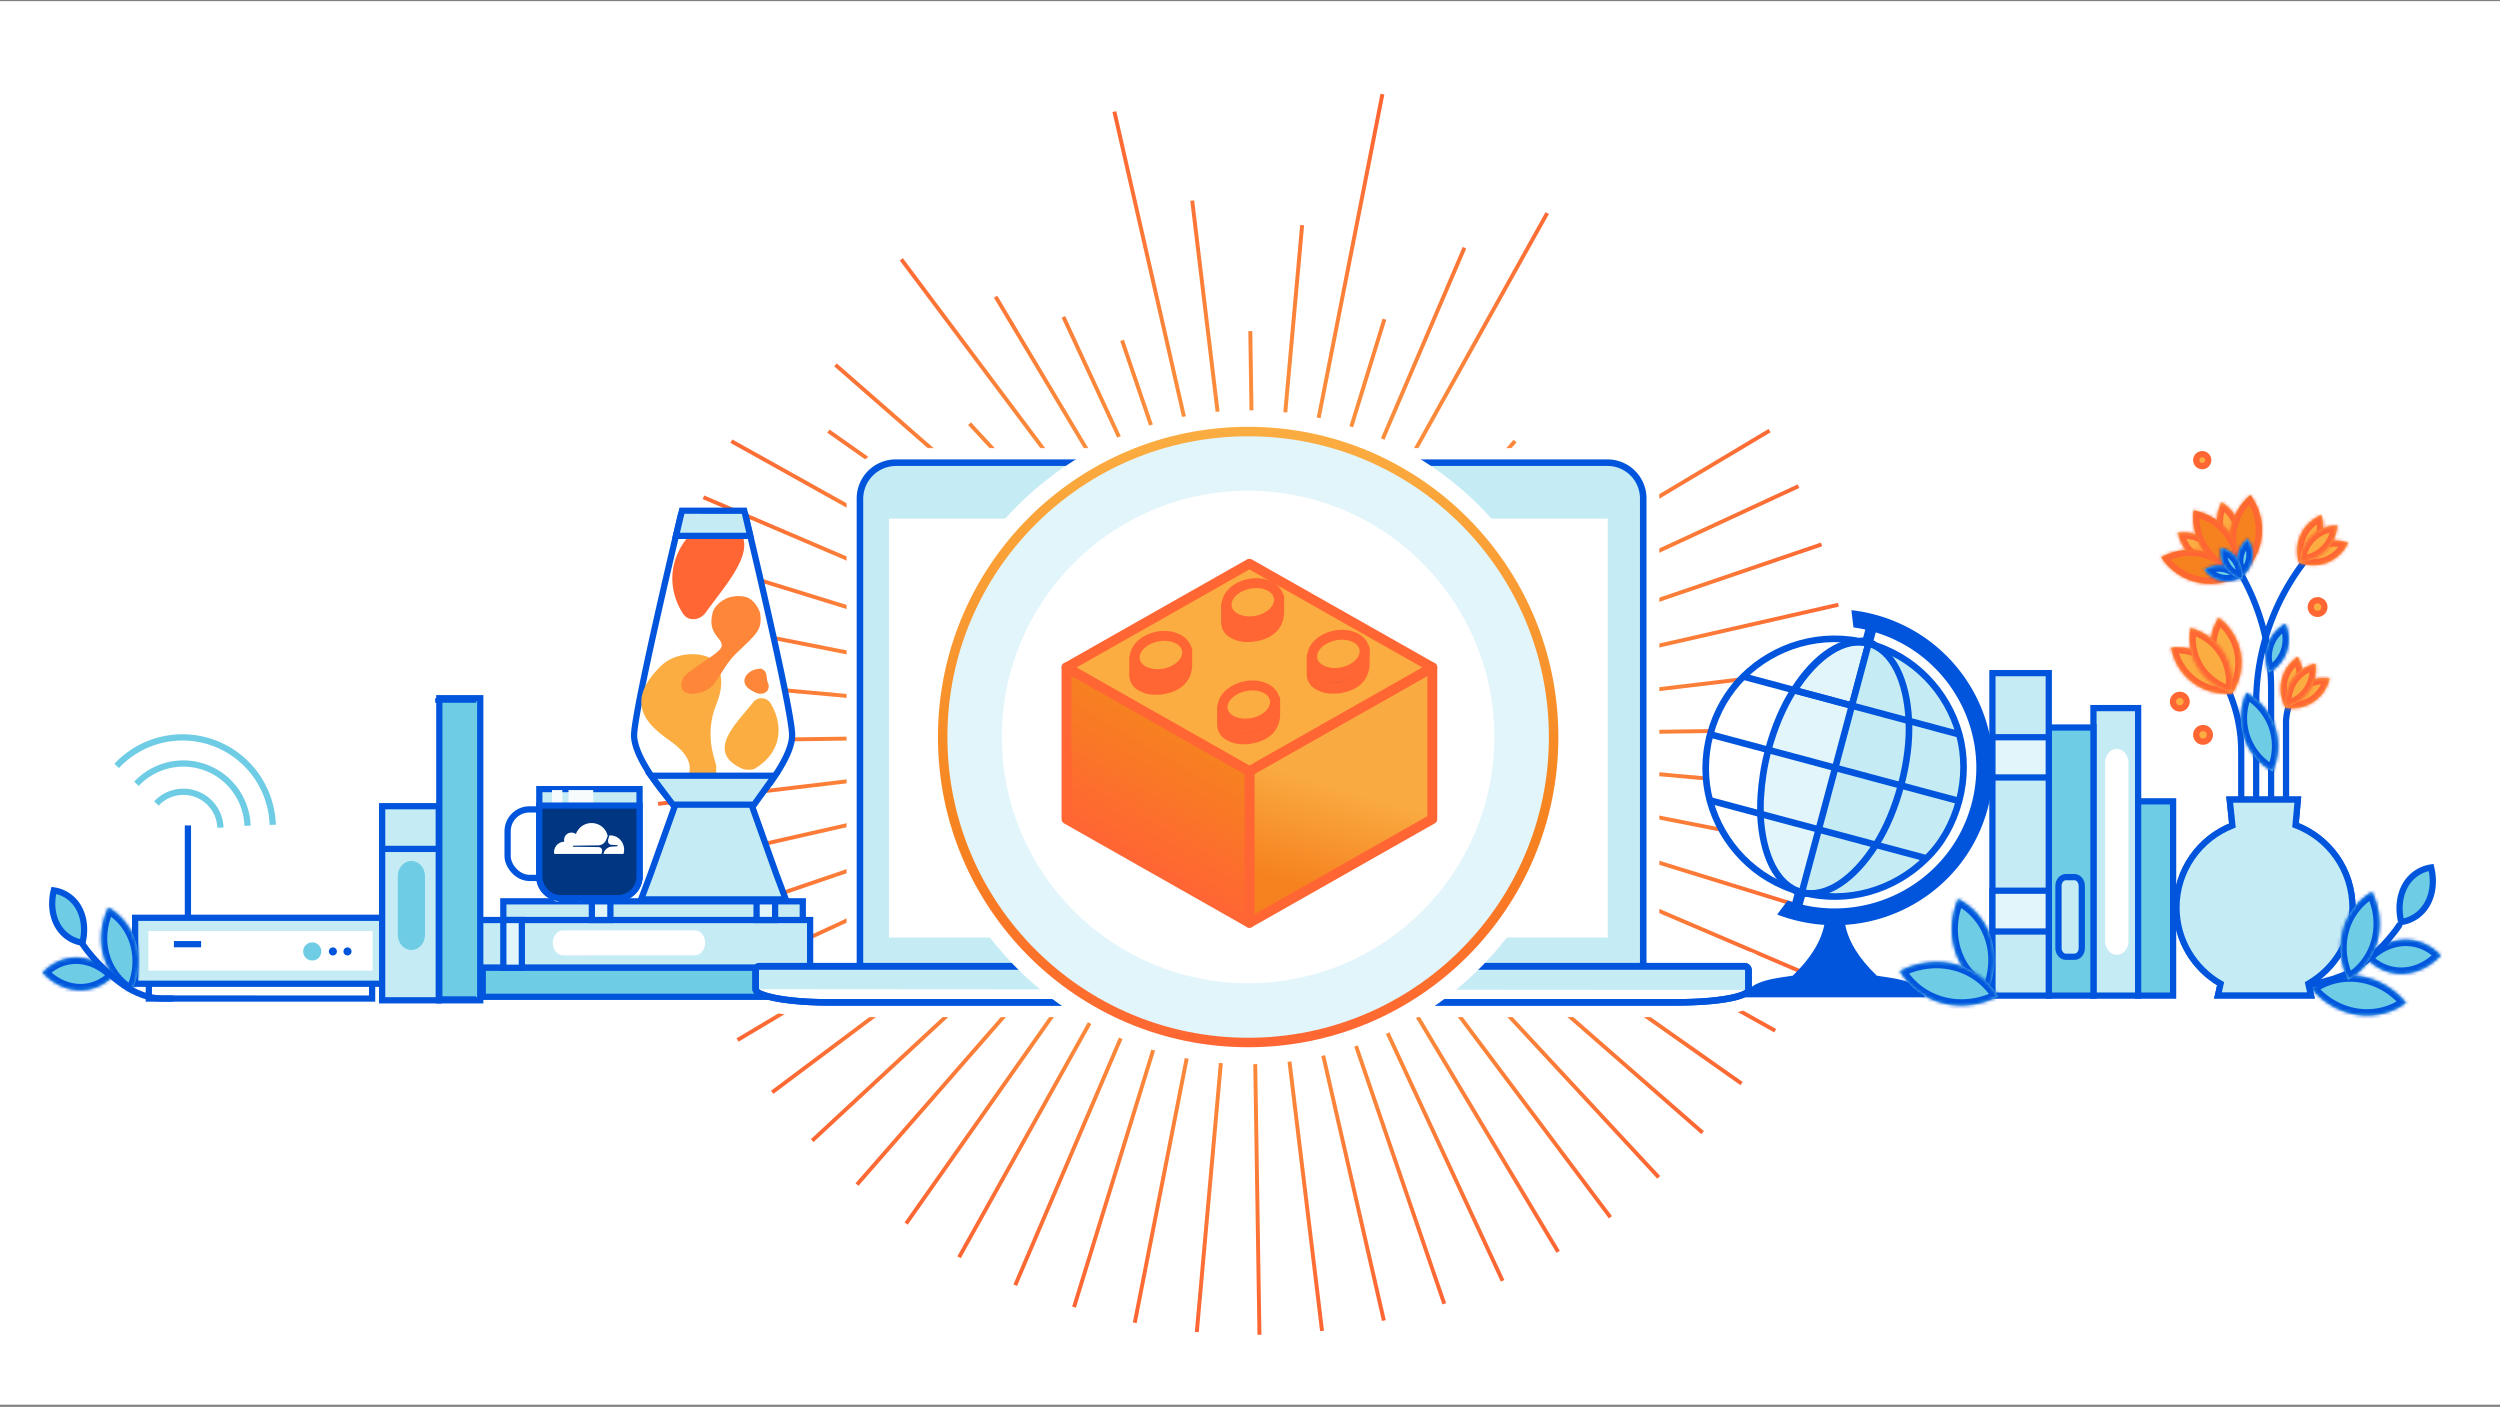 <svg xmlns="http://www.w3.org/2000/svg" width="757" height="426" fill="none">
  <rect width="100%" height="100%" fill="#808080" stroke="none"/>
  <path fill="#fff" d="M0 .342h757v425H0z" />
  <mask id="a" fill="#fff">
    <path fill-rule="evenodd"
      d="M699.764 299.188c6.406-4.73 15.371-5.275 22.948-.64a23.002 23.002 0 0 1 5.85 5.119c-6.407 4.73-15.371 5.275-22.948.64a23.002 23.002 0 0 1-5.85-5.119Z"
      clip-rule="evenodd" />
  </mask>
  <path fill="#6ECCE5" fill-rule="evenodd"
    d="M699.764 299.188c6.406-4.73 15.371-5.275 22.948-.64a23.002 23.002 0 0 1 5.85 5.119c-6.407 4.73-15.371 5.275-22.948.64a23.002 23.002 0 0 1-5.85-5.119Z"
    clip-rule="evenodd" />
  <path fill="#0055DC"
    d="m699.764 299.188-1.091-1.592-1.623 1.198 1.322 1.626 1.392-1.232Zm28.798 4.479 1.091 1.592 1.622-1.198-1.321-1.626-1.392 1.232Zm-27.707-2.887c5.826-4.301 14.014-4.816 20.959-.568l1.796-3.329c-8.208-5.021-17.95-4.446-24.937.713l2.182 3.184Zm20.959-.568a21.07 21.07 0 0 1 5.355 4.687l2.785-2.464a24.951 24.951 0 0 0-6.344-5.552l-1.796 3.329Zm5.657 1.863c-5.826 4.301-14.014 4.816-20.959.568l-1.797 3.329c8.209 5.021 17.951 4.446 24.938-.713l-2.182-3.184Zm-20.959.568a21.058 21.058 0 0 1-5.356-4.687l-2.784 2.464a24.946 24.946 0 0 0 6.343 5.552l1.797-3.329Z"
    mask="url(#a)" />
  <mask id="b" fill="#fff">
    <path fill-rule="evenodd"
      d="M739.058 289.305c-4.732 5.153-11.662 7.091-17.778 4.305a15.046 15.046 0 0 1-4.801-3.489c4.732-5.152 11.661-7.09 17.778-4.304a15.043 15.043 0 0 1 4.801 3.488Z"
      clip-rule="evenodd" />
  </mask>
  <path fill="#6ECCE5" fill-rule="evenodd"
    d="M739.058 289.305c-4.732 5.153-11.662 7.091-17.778 4.305a15.046 15.046 0 0 1-4.801-3.489c4.732-5.152 11.661-7.09 17.778-4.304a15.043 15.043 0 0 1 4.801 3.488Z"
    clip-rule="evenodd" />
  <path fill="#0055DC"
    d="m739.058 289.305 1.361 1.367 1.208-1.315-1.266-1.365-1.303 1.313Zm-22.579.816-1.362-1.366-1.207 1.314 1.266 1.365 1.303-1.313Zm21.217-2.183c-4.322 4.707-10.47 6.305-15.737 3.907l-1.359 3.53c6.967 3.173 14.678.896 19.819-4.703l-2.723-2.734Zm-15.737 3.907a13.11 13.11 0 0 1-4.177-3.037l-2.606 2.626a17.015 17.015 0 0 0 5.424 3.941l1.359-3.53Zm-4.118-.357c4.322-4.706 10.47-6.304 15.736-3.906l1.359-3.531c-6.966-3.172-14.677-.895-19.819 4.704l2.724 2.733Zm15.736-3.906a13.085 13.085 0 0 1 4.177 3.036l2.607-2.626a17.024 17.024 0 0 0-5.425-3.941l-1.359 3.531Z"
    mask="url(#b)" />
  <path stroke="#0055DC" stroke-linecap="square" stroke-linejoin="round" stroke-width="1.892"
    d="M726.216 280.58s-4.186 6.35-11.621 11.866c-7.671 5.691-18.447 5.477-23.106 8.167l-.03.017" />
  <path fill="#6ECCE5" fill-rule="evenodd"
    d="M736.152 262.672c1.443 5.951-.204 11.864-4.672 14.837a10.789 10.789 0 0 1-4.381 1.682c-1.443-5.951.204-11.864 4.672-14.837a10.789 10.789 0 0 1 4.381-1.682Z"
    clip-rule="evenodd" />
  <path fill="#0055DC"
    d="m736.152 262.672.915-.228-.203-.84-.85.13.138.938Zm-9.053 16.519-.915.228.203.84.85-.13-.138-.938Zm8.137-16.291c1.378 5.683-.233 11.129-4.274 13.817l1.036 1.583c4.894-3.256 6.577-9.637 5.069-15.856l-1.831.456Zm-4.274 13.817a9.846 9.846 0 0 1-4.001 1.536l.276 1.876a11.72 11.72 0 0 0 4.761-1.829l-1.036-1.583Zm-2.947 2.246c-1.378-5.683.233-11.129 4.274-13.817l-1.036-1.583c-4.894 3.256-6.577 9.637-5.069 15.856l1.831-.456Zm4.274-13.817a9.846 9.846 0 0 1 4.001-1.536l-.276-1.876a11.734 11.734 0 0 0-4.761 1.829l1.036 1.583Z" />
  <path fill="#fff" stroke="#0055DC" stroke-miterlimit="10" stroke-width="1.892"
    d="M112.676 296.839v5.527l-67.61-.005v-5.526l67.61.004Z" />
  <path fill="#C5EBF5" stroke="#0055DC" stroke-miterlimit="10" stroke-width="1.892"
    d="M40.921 277.907h75.899v19.973H40.921v-19.973Z" />
  <path fill="#fff" d="M44.916 293.885v-11.984h67.91v11.984h-67.91Z" />
  <path fill="#0055DC"
    d="M105.258 289.316a1.22 1.22 0 1 1 0-2.439 1.22 1.22 0 0 1 0 2.439ZM100.835 289.316a1.22 1.22 0 1 1 0-2.439 1.22 1.22 0 0 1 0 2.439Z" />
  <path fill="#6ECCE5" d="M94.548 290.842a2.745 2.745 0 1 1 0-5.49 2.745 2.745 0 0 1 0 5.49Z" />
  <path stroke="#0055DC" stroke-miterlimit="10" stroke-width="1.892"
    d="M56.9 278.621v-28.677M52.656 285.896h8.239" />
  <path stroke="#6ECCE5" stroke-width="1.892"
    d="M66.74 250.614a11.218 11.218 0 0 0-7.248-10.136 11.213 11.213 0 0 0-12.137 2.817" />
  <path stroke="#6ECCE5" stroke-width="1.892" d="M74.948 250.033a19.45 19.45 0 0 0-33.624-12.694" />
  <path stroke="#6ECCE5" stroke-width="1.892"
    d="M82.58 249.754a27.332 27.332 0 0 0-17.668-24.708 27.335 27.335 0 0 0-29.588 6.868" />
  <mask id="c" fill="#fff">
    <path fill-rule="evenodd"
      d="M39.75 300.365c3.41-6.846 2.935-15.201-1.87-21.234a17.732 17.732 0 0 0-5.042-4.348c-3.411 6.847-2.936 15.202 1.87 21.235a17.714 17.714 0 0 0 5.042 4.347Z"
      clip-rule="evenodd" />
  </mask>
  <path fill="#6ECCE5" fill-rule="evenodd"
    d="M39.75 300.365c3.41-6.846 2.935-15.201-1.87-21.234a17.732 17.732 0 0 0-5.042-4.348c-3.411 6.847-2.936 15.202 1.87 21.235a17.714 17.714 0 0 0 5.042 4.347Z"
    clip-rule="evenodd" />
  <path fill="#0055DC"
    d="m39.75 300.365 1.644.878-.882 1.771-1.668-.958.906-1.691Zm-6.912-25.582-1.645-.877.883-1.771 1.667.958-.905 1.69Zm5.267 24.705c3.1-6.22 2.635-13.732-1.656-19.12l2.861-2.475c5.32 6.679 5.807 15.877 2.084 23.35l-3.288-1.755Zm-1.656-19.12a15.866 15.866 0 0 0-4.517-3.894l1.81-3.381a19.593 19.593 0 0 1 5.569 4.8l-2.862 2.475Zm-1.967-4.707c-3.099 6.22-2.635 13.732 1.656 19.12l-2.861 2.475c-5.32-6.679-5.807-15.877-2.084-23.35l3.289 1.755Zm1.656 19.12a15.882 15.882 0 0 0 4.517 3.894l-1.81 3.381a19.59 19.59 0 0 1-5.568-4.8l2.861-2.475Z"
    mask="url(#c)" />
  <mask id="d" fill="#fff">
    <path fill-rule="evenodd"
      d="M12.882 294.518c4.536 4.94 11.18 6.798 17.044 4.127a14.423 14.423 0 0 0 4.602-3.344c-4.536-4.94-11.18-6.798-17.043-4.127a14.424 14.424 0 0 0-4.603 3.344Z"
      clip-rule="evenodd" />
  </mask>
  <path fill="#6ECCE5" fill-rule="evenodd"
    d="M12.882 294.518c4.536 4.94 11.18 6.798 17.044 4.127a14.423 14.423 0 0 0 4.602-3.344c-4.536-4.94-11.18-6.798-17.043-4.127a14.424 14.424 0 0 0-4.603 3.344Z"
    clip-rule="evenodd" />
  <path fill="#0055DC"
    d="m12.882 294.518-1.362 1.367-1.207-1.315 1.266-1.365 1.303 1.313Zm21.646.783 1.362-1.367 1.207 1.315-1.266 1.365-1.303-1.313Zm-20.285-2.15c4.127 4.494 9.99 6.012 15.003 3.729l1.36 3.531c-6.715 3.057-14.14.86-19.086-4.526l2.723-2.734Zm15.003 3.729a12.477 12.477 0 0 0 3.979-2.892l2.606 2.626a16.39 16.39 0 0 1-5.226 3.797l-1.359-3.531Zm3.92-.212c-4.126-4.494-9.988-6.012-15.002-3.729l-1.359-3.531c6.714-3.057 14.139-.86 19.085 4.526l-2.723 2.734Zm-15.002-3.729a12.475 12.475 0 0 0-3.979 2.892l-2.606-2.626a16.39 16.39 0 0 1 5.226-3.797l1.359 3.531Z"
    mask="url(#d)" />
  <path stroke="#0055DC" stroke-linecap="square" stroke-linejoin="round" stroke-width="1.892"
    d="M51.515 302.351c-2.474 0-7.826.635-15.18-4.821-7.129-5.289-11.141-11.376-11.141-11.376" />
  <path fill="#6ECCE5" fill-rule="evenodd"
    d="M16.298 269.615c-1.383 5.706.196 11.375 4.48 14.224a10.33 10.33 0 0 0 4.2 1.613c1.382-5.705-.196-11.374-4.48-14.224a10.359 10.359 0 0 0-4.2-1.613Z"
    clip-rule="evenodd" />
  <path fill="#0055DC"
    d="m16.298 269.615-.915-.227.203-.84.85.129-.138.938Zm8.68 15.837.915.228-.204.84-.85-.13.138-.938Zm-7.764-15.609c-1.318 5.438.224 10.639 4.081 13.205l-1.036 1.583c-4.71-3.134-6.325-9.271-4.876-15.243l1.831.455Zm4.081 13.205a9.399 9.399 0 0 0 3.82 1.466l-.276 1.876a11.288 11.288 0 0 1-4.58-1.759l1.036-1.583Zm2.766 2.177c1.319-5.438-.224-10.64-4.08-13.206l1.035-1.582c4.71 3.133 6.325 9.27 4.877 15.243l-1.832-.455Zm-4.08-13.206a9.397 9.397 0 0 0-3.82-1.465l.275-1.877c1.618.246 3.172.823 4.58 1.76l-1.036 1.582Z" />
  <g clip-path="url(#e)">
    <path fill="url(#f)"
      d="m379.462 243.886 2.498 160.269-1.192.02-2.498-160.27 1.192-.019ZM361.797 403.29l1.187.107 14.278-159.63-1.188-.107-14.277 159.63Zm12.118-160.105-30.894 157.242 1.169.23 30.894-157.242-1.169-.23Zm-2.098-.698-47.172 153.131 1.139.352 47.172-153.131-1.139-.352Zm-2.013-.911-62.935 147.342 1.097.468 62.935-147.341-1.097-.469Zm-1.909-1.116L289.89 380.397l1.041.58 78.006-139.938-1.042-.579Zm-1.779-1.312L273.891 370.15l.975.687 92.225-131.002-.975-.687Zm-1.634-1.489L259.049 358.288l.897.785 105.432-120.629-.896-.785Zm-1.472-1.65L245.526 344.945l.811.874 117.484-108.936-.811-.874Zm-1.288-1.796-128.249 96.048.715.955 128.249-96.048-.715-.955Zm-1.095-1.921-137.607 82.11.61 1.024 137.609-82.109-.612-1.025Zm-.888-2.024-145.46 67.27.501 1.083 145.46-67.27-.501-1.083Zm-.67-2.106L207.35 279.857l.383 1.129 151.719-51.695-.383-1.129Zm-.448-2.161-156.315 35.55.266 1.163 156.315-35.551-.266-1.162Zm-.221-2.199-159.198 19.021.142 1.183 159.198-19.021-.142-1.183Zm.014-2.208-160.339 2.278.017 1.193 160.338-2.279-.016-1.192Zm.242-2.196-159.72-14.485-.107 1.188 159.719 14.484.108-1.187Zm.472-2.156L201.774 186.15l-.23 1.169 157.354 31.092.23-1.169Zm.693-2.097-153.262-47.358-.351 1.138 153.261 47.358.352-1.138Zm.909-2.011-147.49-63.105-.469 1.097 147.491 63.105.468-1.097Zm1.114-1.906-140.103-78.161-.58 1.041 140.104 78.161.579-1.041Zm1.319-2.298-111.981-78.867-.687.975 111.982 78.868.686-.976Zm1.485-1.63-111.279-97.269-.784.899 111.28 97.269.783-.899Zm.776-.656.873-.811-72.294-77.952-.873.81 72.294 77.953Zm2.667-2.097L273.396 78.17l-.955.715 94.696 126.378.954-.716Zm1.917-1.093-68.039-113.93-1.024.614 68.038 113.929 1.025-.613Zm2.02-.884L322.54 95.697l-1.082.501 49.488 106.872 1.082-.5Zm.973-.284 1.129-.384-33.804-99.026-1.129.384 33.804 99.026Zm3.29-.831L338.013 33.663l-1.162.266 38.278 167.791 1.162-.265ZM361.593 60.666l-1.183.142 16.893 140.573 1.183-.142-16.893-140.573Zm19.099 140.586-1.508-101.001-1.192.019 1.508 101.001 1.192-.019Zm16.438 33.199 140.105 78.161.58-1.041L397.71 233.41l-.58 1.041Zm-1.308 1.778 131.184 92.361.687-.975-131.184-92.361-.687.975Zm-1.487 1.633L515.16 343.409l.784-.899-120.825-105.547-.784.899Zm-1.65 1.464 109.144 117.58.873-.811-109.145-117.58-.872.811Zm-1.795 1.288 96.264 128.321.955-.716-96.265-128.32-.954.715Zm-1.918 1.092 82.33 137.656 1.022-.613-82.331-137.656-1.021.613Zm-2.025.885 67.496 145.487 1.08-.503-67.496-145.487-1.08.503Zm-2.104.668 51.922 151.721 1.126-.386-51.921-151.721-1.127.386Zm-2.165.445 35.779 156.292 1.162-.266-35.778-156.292-1.163.266Zm-2.198.216 19.244 159.153 1.183-.142-19.244-159.153-1.183.142Zm14.401-175.69-1.188-.107-11.994 133.266 1.187.107L394.881 68.23Zm-9.841 133.737 34.143-173.363-1.17-.23-34.142 173.363 1.169.23Zm.956.344 1.139.352 32.639-105.837-1.139-.351-32.639 105.836Zm3.15 1.261 54.842-128.34-1.097-.47-54.842 128.342 1.097.468Zm1.902 1.115 77.976-139.88-1.041-.579-77.976 139.88 1.041.579Zm1.207.729.975.687 43.404-61.661-.975-.687-43.404 61.661Zm66.948-71.462-.896-.785-64.343 73.635.896.785 64.343-73.635Zm-.172 17.124-.811-.873-62.705 58.16.811.873 62.705-58.16Zm-61.417 59.954 89.632-67.155-.715-.955-89.632 67.154.715.956Zm1.092 1.918 137.419-82.041-.61-1.024-137.419 82.041.61 1.024Zm.887 2.022 145.256-67.222-.501-1.083-145.256 67.222.501 1.083Zm.669 2.101 151.501-51.666-.384-1.129-151.501 51.665.384 1.13Zm.447 2.161 156.087-35.545-.266-1.163-156.086 35.545.265 1.163Zm.218 2.196 158.963-19.035-.142-1.183-158.963 19.035.142 1.183Zm-.013 2.204 160.096-2.312-.016-1.193-160.097 2.312.017 1.193Zm-.242 2.193 159.475 14.433.107-1.188-159.475-14.433-.107 1.188Zm-.471 2.155L557.31 259l.23-1.169-157.109-31.018-.23 1.169Zm-.694 2.094 153.02 47.265.352-1.139-153.02-47.265-.352 1.139Zm-.907 2.009 147.253 62.993.468-1.097-147.252-62.993-.469 1.097Z" />
  </g>
  <mask id="g" width="310" height="173" x="224.545" y="135.421" fill="#000"
    maskUnits="userSpaceOnUse">
    <path fill="#fff" d="M224.545 135.421h310v173h-310z" />
    <path fill-rule="evenodd"
      d="M498.659 150.865v141.036h29.901a1.87 1.87 0 0 1 1.98 1.731v6.138c-.006 2.649-9.232 4.428-22.957 4.428H251.501c-10.601 0-21.323-1.383-22.786-4.034a1.284 1.284 0 0 1-.17-.629v-5.903a1.869 1.869 0 0 1 1.98-1.731h29.607V150.865a11.507 11.507 0 0 1 11.536-11.444h215.454a11.505 11.505 0 0 1 11.537 11.444Zm30.532 148.862-.005-6.095-.001-.004v-.007c-.007-.176-.275-.37-.625-.37l-298.036.004c-.358 0-.625.199-.625.377v5.903a.343.343 0 0 0 .055.122c.687 1.005 7.421 3.185 21.545 3.185h256.084c15.6 0 21.297-2.282 21.608-3.115Zm-.006-6.106c-.011-.175-.275-.366-.625-.366H230.525c-.357 0-.624.199-.624.377v5.905a.328.328 0 0 0 .053.12"
      clip-rule="evenodd" />
  </mask>
  <path fill="#0055DC" fill-rule="evenodd"
    d="M498.659 150.865v141.036h29.901a1.87 1.87 0 0 1 1.98 1.731v6.138c-.006 2.649-9.232 4.428-22.957 4.428H251.501c-10.601 0-21.323-1.383-22.786-4.034a1.284 1.284 0 0 1-.17-.629v-5.903a1.869 1.869 0 0 1 1.98-1.731h29.607V150.865a11.507 11.507 0 0 1 11.536-11.444h215.454a11.505 11.505 0 0 1 11.537 11.444Zm30.532 148.862-.005-6.095-.001-.004v-.007c-.007-.176-.275-.37-.625-.37l-298.036.004c-.358 0-.625.199-.625.377v5.903a.343.343 0 0 0 .055.122c.687 1.005 7.421 3.185 21.545 3.185h256.084c15.6 0 21.297-2.282 21.608-3.115Zm-.006-6.106c-.011-.175-.275-.366-.625-.366H230.525c-.357 0-.624.199-.624.377v5.905a.328.328 0 0 0 .053.12"
    clip-rule="evenodd" />
  <path fill="#fff"
    d="m229.993 301.548 299.23-6.036-.076-3.782-299.231 6.036.077 3.782Zm268.666-9.647h-3.783v3.783h3.783v-3.783Zm0-141.036h3.783V150.844l-3.783.021Zm29.901 141.036v3.783h.116l.116-.007-.232-3.776Zm1.345.459 2.491-2.848-2.491 2.848Zm.635 1.272h3.783v-.137l-.01-.136-3.773.273Zm0 6.138 3.783.008v-.008h-3.783Zm-301.825.394 3.313-1.827-.003-.006-3.31 1.833Zm-.17-6.532-3.773-.271-.01.136v.135h3.783Zm.634-1.272-2.492-2.847 2.492 2.847Zm.98-.446-.508-3.749.508 3.749Zm.234-.017.033 3.784.003-.001-.036-3.783Zm.132.004-.232 3.776.116.007h.116v-3.783Zm29.607 0v3.783h3.783v-3.783h-3.783Zm0-141.036-3.784-.021V150.865h3.784Zm3.402-8.107 2.665 2.686-2.665-2.686Zm8.134-3.337-.01 3.784h.01v-3.784Zm215.454 0v3.784h.011l-.011-3.784Zm8.134 3.337-2.664 2.686 2.664-2.686Zm33.93 150.874 3.783-.003v-.095l-.005-.094-3.778.192Zm.005 6.095 3.545 1.322.239-.641-.001-.684-3.783.003Zm-.006-6.099h-3.783v.096l.005.096 3.778-.192Zm0-.007 3.781-.146-.001-.005-3.78.151Zm-.625-.37v-3.783 3.783Zm-298.036.004v3.783-3.783Zm-.625 6.28h-3.783v.363l.069.357 3.714-.72Zm.055.122-3.123 2.134v.001l3.123-2.135Zm-.053-.12h-3.783v.361l.068.354 3.715-.715Zm272.541-7.636V150.865h-7.566v141.036h7.566Zm-3.783 3.783h29.901v-7.566h-29.901v7.566Zm30.133-.007a1.915 1.915 0 0 1-1.377-.469l4.981-5.696a5.65 5.65 0 0 0-4.068-1.387l.464 7.552Zm-1.377-.47a1.914 1.914 0 0 1-.649-1.301l7.547-.547a5.657 5.657 0 0 0-1.917-3.847l-4.981 5.695Zm-.659-1.575v6.138h7.567v-6.138h-7.567Zm0 6.129c.004-1.721 1.402-2.05.434-1.567-.628.314-1.82.706-3.701 1.069-3.694.712-9.167 1.152-15.906 1.152v7.566c6.985 0 12.988-.45 17.339-1.289 2.143-.413 4.116-.963 5.648-1.728 1.193-.596 3.746-2.14 3.753-5.186l-7.567-.017Zm-19.173.654H251.501v7.566h256.082v-7.566Zm-256.082 0c-5.166 0-10.284-.339-14.216-.974-1.98-.321-3.526-.695-4.586-1.082-.529-.193-.833-.352-.975-.443-.173-.111.067-.008.304.421l-6.625 3.655c.602 1.091 1.497 1.818 2.232 2.29.766.492 1.623.876 2.47 1.185 1.693.618 3.764 1.086 5.973 1.443 4.444.718 9.987 1.071 15.423 1.071v-7.566Zm-26.739-.88c0 .924.254 1.759.644 2.462l6.619-3.666c.166.299.304.715.304 1.204h-7.567Zm0-5.903v5.903h7.567v-5.903h-7.567Zm1.925-4.119a5.653 5.653 0 0 0-1.915 3.848l7.547.542a1.913 1.913 0 0 1-.649 1.304l-4.983-5.694Zm2.964-1.348a5.653 5.653 0 0 0-2.964 1.348l4.983 5.694a1.915 1.915 0 0 1-1.003.456l-1.016-7.498Zm.708-.051c-.238.002-.474.02-.708.051l1.015 7.498a1.91 1.91 0 0 1-.24.018l-.067-7.567Zm.07 7.566c-.039.001-.084 0-.136-.003l.464-7.552a5.563 5.563 0 0 0-.401-.011l.073 7.566Zm.096.004h29.607v-7.566h-29.607v7.566Zm25.823-144.819v141.036h7.567V150.865h-7.567Zm4.522-10.793a15.29 15.29 0 0 0-4.522 10.772l7.567.041a7.722 7.722 0 0 1 2.284-5.441l-5.329-5.372Zm10.809-4.434a15.288 15.288 0 0 0-10.809 4.434l5.329 5.372a7.716 7.716 0 0 1 5.459-2.239l.021-7.567Zm215.443 0H271.668v7.567h215.454v-7.567Zm10.799 4.434a15.288 15.288 0 0 0-10.809-4.434l.021 7.567a7.718 7.718 0 0 1 5.459 2.239l5.329-5.372Zm4.521 10.772a15.285 15.285 0 0 0-4.521-10.772l-5.329 5.372a7.722 7.722 0 0 1 2.284 5.441l7.566-.041Zm22.96 142.791.006 6.095 7.566-.006-.005-6.095-7.567.006Zm.005.185v.005l7.557-.385v-.004l-7.557.384Zm-.002-.053c-.001-.028-.003-.077-.003-.139h7.567c0-.067-.002-.121-.003-.153l-7.561.292Zm3.155 3.267a2.954 2.954 0 0 1-1.577-.464 3.313 3.313 0 0 1-.896-.838 3.549 3.549 0 0 1-.682-1.96l7.56-.302c-.075-1.895-1.368-2.936-1.945-3.3a4.622 4.622 0 0 0-2.46-.702v7.566Zm-298.036.004 298.036-.004v-7.566l-298.036.004v7.566Zm3.159-3.406a3.465 3.465 0 0 1-1.551 2.922 2.962 2.962 0 0 1-1.608.484v-7.566c-.857 0-1.736.233-2.501.728-.592.383-1.907 1.482-1.907 3.432h7.567Zm0 5.903v-5.903h-7.567v5.903h7.567Zm-.605-2.012c.175.255.419.691.536 1.293l-7.429 1.439c.132.678.412 1.195.646 1.536l6.247-4.268Zm18.421 1.535c-6.88 0-11.852-.531-15.106-1.149-1.635-.31-2.773-.63-3.473-.885a4.513 4.513 0 0 1-.57-.24c-.162-.092.301.114.728.738l-6.247 4.27c.598.875 1.423 1.369 1.815 1.589.513.288 1.09.536 1.683.752 1.197.436 2.754.85 4.654 1.21 3.815.724 9.272 1.282 16.516 1.282v-7.567Zm256.084 0H251.499v7.567h256.084v-7.567Zm18.063-.653a3.284 3.284 0 0 1 .75-1.183c.17-.171.304-.26.337-.282.066-.043.004.006-.27.116-.532.214-1.514.521-3.076.829-3.104.614-8.17 1.173-15.804 1.173v7.567c7.966 0 13.548-.581 17.271-1.317 1.851-.366 3.326-.786 4.437-1.234a9.072 9.072 0 0 0 1.602-.814c.298-.196 1.35-.889 1.843-2.211l-7.09-2.644Zm2.914-1.367a2.95 2.95 0 0 1-1.567-.459 3.446 3.446 0 0 1-1.584-2.722l7.552-.472c-.115-1.838-1.365-2.851-1.954-3.22a4.62 4.62 0 0 0-2.447-.693v7.566Zm-298.035 0H528.56v-7.566H230.525v7.566Zm3.159-3.406a3.463 3.463 0 0 1-1.551 2.922 2.96 2.96 0 0 1-1.608.484v-7.566a4.61 4.61 0 0 0-2.5.728c-.593.383-1.907 1.482-1.907 3.432h7.566Zm0 5.905v-5.905h-7.566v5.905h7.566Zm-.595-1.998c.174.258.413.69.527 1.284l-7.43 1.429a4.11 4.11 0 0 0 .633 1.523l6.27-4.236Z"
    mask="url(#g)" />
  <path fill="#C5EBF5" stroke="#0055DC" stroke-width="1.892"
    d="M142.997 293.036h102.305V278.58H142.997v14.456ZM152.407 278.58h90.674v-5.657h-90.674v5.657Z" />
  <path fill="#6ECCE5" stroke="#0055DC" stroke-width="1.892"
    d="M146.178 301.836h88.526v-8.8h-88.526v8.8Z" />
  <path fill="#fff"
    d="M213.507 285.496c0 2.114-1.425 3.769-3.075 3.769H170.45c-1.725 0-3.075-1.747-3.075-3.769 0-2.115 1.425-3.77 3.075-3.77h39.982c1.65-.092 3.075 1.655 3.075 3.77Z" />
  <path fill="#E2F5FA" stroke="#0055DC" stroke-width="1.892"
    d="M152.407 278.58h5.611v14.456h-5.611zM179.219 272.923h5.611v5.657h-5.611zM229.093 272.923h5.611v5.657h-5.611z" />
  <path fill="#C5EBF5" fill-rule="evenodd"
    d="M486.009 140.096H270.552a10.893 10.893 0 0 0-10.859 10.766v141.716h237.173V150.865a10.885 10.885 0 0 0-10.857-10.769Z"
    clip-rule="evenodd" />
  <path fill="#fff" d="M486.832 157.037h-217.66v126.845h217.66V157.037Z" />
  <path fill="#C5EBF5" fill-rule="evenodd"
    d="M507.125 303.509H251.039c-13.312 0-22.277-2.041-22.277-3.984v-5.905a1.198 1.198 0 0 1 1.301-1.054H528.1a1.193 1.193 0 0 1 1.302 1.054v6.138c0 1.538-6.946 3.751-22.277 3.751Z"
    clip-rule="evenodd" />
  <path fill="#fff" fill-rule="evenodd"
    d="M528.508 299.758c0 1.535-6.946 3.751-22.277 3.751H250.145c-13.312 0-22.277-2.041-22.277-3.984l300.64.233Z"
    clip-rule="evenodd" />
  <path fill="#0055DC" fill-rule="evenodd"
    d="M410.844 293v1.342c0 .956-1.882 1.244-3.307 1.244h-58.456c-1.499 0-3.394-.288-3.394-1.244V293"
    clip-rule="evenodd" />
  <path fill="#0055DC" stroke="#0055DC" stroke-width=".631"
    d="M507.169 304.198H251.088c-11.408 0-22.955-1.601-22.955-4.661v-5.905a1.869 1.869 0 0 1 1.979-1.731h298.035c.491-.03.975.134 1.345.459.371.324.599.781.634 1.272v6.138c-.006 2.649-9.231 4.428-22.957 4.428ZM230.11 293.255c-.357 0-.624.199-.624.377v5.903c.182.937 6.874 3.307 21.6 3.307h256.083c15.601 0 21.298-2.282 21.609-3.115l-.006-6.099c0-.178-.271-.377-.625-.377l-298.037.004Z" />
  <path fill="#0055DC" stroke="#0055DC" stroke-width=".631"
    d="M528.146 291.901h-29.9V150.865a11.508 11.508 0 0 0-11.537-11.444H271.255a11.507 11.507 0 0 0-11.537 11.444v141.036H230.11a1.871 1.871 0 0 0-1.978 1.731v5.903c0 3.06 11.548 4.661 22.954 4.661h256.083c13.725 0 22.951-1.779 22.955-4.428v-6.138a1.867 1.867 0 0 0-1.978-1.729ZM261.072 150.865a10.273 10.273 0 0 1 10.183-10.089h215.459a10.15 10.15 0 0 1 10.182 10.089v141.036H261.072V150.865Zm246.097 151.979H251.087c-14.727 0-21.419-2.37-21.6-3.307v-5.905c0-.178.267-.377.625-.377h298.034c.358 0 .626.199.626.377l.005 6.1c-.31.831-6.008 3.112-21.608 3.112Z" />
  <path fill="#fff"
    d="M457.173 277.869c11.441 0 20.716-9.275 20.716-20.716s-9.275-20.715-20.716-20.715-20.716 9.274-20.716 20.715 9.275 20.716 20.716 20.716Z" />
  <path fill="#0055DC" fill-rule="evenodd"
    d="M567.719 186.106c25.735 6.896 41.012 33.153 34.173 58.679-6.833 25.499-33.221 40.592-58.926 33.704a49.486 49.486 0 0 1-4.848-1.569l3.197-4.249 1.39.463.646-2.41c-.592-.279-.97-.56-.903-.813a84.377 84.377 0 0 0 5.254 1.408c-.067.252-.536.307-1.187.253l-.646 2.409c22.485 5.124 45.146-8.264 51.108-30.513 5.968-22.276-6.963-45.201-29.005-51.978l-.645 2.409c.591.279.97.561.902.813a56.654 56.654 0 0 0-5.254-1.408c.068-.252.536-.307 1.188-.252l.646-2.41c-1.194-.29-2.382-.488-3.578-.658l-.631-5.215c2.357.241 4.747.701 7.119 1.337Z"
    clip-rule="evenodd" />
  <path fill="#0055DC" fill-rule="evenodd"
    d="M568.288 295.426c3.237.653 13.732 1.164 14.541 6.559h-54.524c.809-5.395 11.304-5.935 14.542-6.559 5.492-5.282 8.702-10.535 9.627-15.788 1.012.057 2.052.114 3.093.114s2.082-.028 3.093-.114c.926 5.253 4.135 10.506 9.628 15.788Z"
    clip-rule="evenodd" />
  <path fill="#fff"
    d="m517.845 222.362 17.597 4.715c1.809-6.755 4.46-13.093 7.714-18.127l-15.108-4.048c-4.854 4.605-8.346 10.527-10.203 17.46ZM535.44 227.077l-17.597-4.715c-1.809 6.754-1.794 13.807-.071 20.174l15.108 4.049c.073-1.695.016-3.616.09-5.311.479-4.634 1.137-9.22 2.47-14.197Z" />
  <path fill="#fff"
    d="m528.048 204.902 15.109 4.048c6.555-10.246 15.002-16.174 22.467-14.174-13.864-3.715-27.951.512-37.576 10.126ZM533.106 246.454l-15.108-4.048c3.576 12.96 13.615 23.842 27.657 27.604-7.513-1.822-12.09-11.05-12.549-23.556Z" />
  <path fill="#E2F5FA"
    d="m535.441 227.077 20.263 5.429 5.049-18.841-17.419-4.667c-3.254 5.034-6.035 11.147-7.893 18.079Z" />
  <path fill="#E2F5FA"
    d="m555.704 232.506-20.263-5.43c-1.286 4.799-2.216 9.694-2.471 14.198-.12 1.873-.063 3.793-.089 5.31l17.597 4.715 5.048-18.841.178.048Z" />
  <path fill="#E2F5FA"
    d="m550.703 251.169-17.419-4.667c.554 12.15 4.905 21.508 12.371 23.508l5.048-18.841Z" />
  <path fill="#E2F5FA" stroke="#0055DC" stroke-width="2.009"
    d="M565.801 194.824c-7.466-2-15.912 3.928-22.468 14.174l17.419 4.667 5.049-18.841Z" />
  <path fill="#C5EBF5"
    d="m550.703 251.17-5.048 18.841c7.465 2 15.912-3.929 22.467-14.174l-17.419-4.667Z" />
  <path fill="#C5EBF5"
    d="m555.704 232.507-5.049 18.841 17.419 4.667c3.254-5.034 5.905-11.372 7.715-18.127l-20.085-5.381Z" />
  <path fill="#C5EBF5"
    d="m560.753 213.665-5.049 18.841 20.263 5.43c1.81-6.755 2.683-13.569 2.382-19.556l-17.596-4.715Z" />
  <path fill="#C5EBF5"
    d="m565.802 194.824-5.049 18.841 17.419 4.667c-.507-12.328-4.905-21.508-12.37-23.508Z" />
  <path fill="#C5EBF5"
    d="M565.802 194.824c7.465 2 11.816 11.358 12.37 23.508l15.109 4.049c-3.351-13.091-13.615-23.842-27.479-27.557ZM568.122 255.837c-6.555 10.245-15.002 16.174-22.467 14.173 14.041 3.763 28.176-.642 37.753-10.077l-15.286-4.096ZM568.122 255.836l15.109 4.049c4.853-4.606 8.215-10.753 10.025-17.508l-17.597-4.715c-1.727 7.158-4.331 13.318-7.537 18.174Z" />
  <path fill="#C5EBF5"
    d="m593.28 222.381-15.108-4.048c.301 5.986-.573 12.801-2.383 19.555l17.597 4.715c1.858-6.932 1.795-13.807-.106-20.222Z" />
  <path stroke="#0055DC" stroke-miterlimit="10" stroke-width="2.009"
    d="M517.845 222.362c-1.81 6.754-1.795 13.807-.072 20.174 3.576 12.96 13.615 23.842 27.657 27.605 14.042 3.762 28.176-.642 37.753-10.078 4.854-4.605 8.216-10.753 10.026-17.508 1.81-6.754 1.794-13.807.071-20.174-3.576-12.96-13.614-23.842-27.656-27.605-14.042-3.762-28.177.642-37.754 10.078-4.676 4.653-8.168 10.576-10.025 17.508Z" />
  <path stroke="#0055DC" stroke-miterlimit="10" stroke-width="2.009"
    d="M533.149 241.321c-.121 1.873-.064 3.793-.09 5.311.555 12.15 4.906 21.508 12.371 23.508 7.465 2 15.912-3.928 22.467-14.173 3.254-5.034 5.905-11.373 7.715-18.127 1.81-6.754 2.683-13.569 2.382-19.556-.554-12.15-4.905-21.508-12.37-23.508-7.466-2-15.912 3.928-22.468 14.174-3.254 5.033-5.905 11.372-7.714 18.126-1.334 4.977-1.991 9.564-2.293 14.245Z" />
  <path stroke="#0055DC" stroke-miterlimit="10" stroke-width="2.009"
    d="m593.387 242.603-17.597-4.716-20.085-5.381-20.263-5.43-17.597-4.715" />
  <path stroke="#0055DC" stroke-miterlimit="10" stroke-width="2.009"
    d="m565.801 194.824-5.049 18.841-5.048 18.841-5.001 18.663-5.048 18.841" />
  <path stroke="#0055DC" stroke-miterlimit="10" stroke-width="2.009"
    d="m593.28 222.381-15.108-4.048-17.419-4.668-17.597-4.715-15.108-4.048M583.231 259.885l-15.108-4.048-17.419-4.668-17.597-4.715-15.108-4.048" />
  <path fill="#C5EBF5" stroke="#0055DC" stroke-width="1.892"
    d="M633.896 214.409v87.066h13.53v-87.066h-13.53Z" />
  <path fill="#6ECCE5" stroke="#0055DC" stroke-width="1.892"
    d="M620.365 220.292v81.183h13.531v-81.183h-13.531Z" />
  <path fill="#C5EBF5" stroke="#0055DC" stroke-width="1.892"
    d="M603.306 203.82v97.655h17.06V203.82h-17.06Z" />
  <path fill="#6ECCE5" stroke="#0055DC" stroke-width="1.892"
    d="M647.427 242.646v58.829h10.589v-58.829h-10.589Z" />
  <path fill="#E2F5FA" stroke="#0055DC" stroke-width="1.892"
    d="M620.366 223.233h-17.06v12.184h17.06v-12.184ZM620.366 269.708h-17.06v12.353h17.06v-12.353Z" />
  <path fill="#fff"
    d="M640.954 289.121c-1.979 0-3.528-1.927-3.528-4.157V230.92c0-2.332 1.635-4.157 3.528-4.157 1.979 0 3.528 1.926 3.528 4.157v54.044c.086 2.23-1.549 4.157-3.528 4.157Z" />
  <path fill="#C5EBF5" stroke="#0055DC" stroke-width="1.892"
    d="M628.155 289.709h-2.637c-1.191 0-2.211-1.211-2.211-2.624v-18.872c0-1.412 1.02-2.624 2.211-2.624h2.637c1.19 0 2.211 1.212 2.211 2.624v18.872c0 1.514-1.021 2.624-2.211 2.624Z" />
  <path fill="#fff" stroke="#0055DC" stroke-width="1.892"
    d="M239.854 222.371v.003c.062 1.746-.514 3.831-1.491 6.037-.969 2.19-2.296 4.419-3.646 6.427a73.401 73.401 0 0 1-5.149 6.741h-27.275l-.185-.216a73.07 73.07 0 0 1-4.963-6.525c-1.35-2.008-2.677-4.237-3.646-6.427-.977-2.206-1.553-4.291-1.491-6.037.076-2.111.99-7.324 2.353-14.066 1.356-6.702 3.135-14.816 4.905-22.659a2532.596 2532.596 0 0 1 6.438-27.746l.428-1.797h19.598l.43 1.798c.384 1.612.934 3.925 1.594 6.729a2413.803 2413.803 0 0 1 4.857 21.016c1.772 7.844 3.552 15.957 4.906 22.659 1.362 6.743 2.271 11.954 2.337 14.063Z" />
  <path fill="#FBAD41"
    d="M216.86 232.05c.08 2.905-.395 5.512-1.82 7.076-.514.559-1.147.968-1.938 1.266a5.41 5.41 0 0 1-1.702.261c-13.295-.224 5.737-5.363-7.478-15.566-4.59-3.501-17.093-10.539-3.719-23.499 5.262-5.102 15.668-4.282 17.291.224 2.374 6.666-.673 10.725-1.623 14.598-2.057 8.453.989 14.188.989 15.64Z" />
  <path fill="#F63"
    d="M207.442 186.543a4.116 4.116 0 0 1-.633-.745c-5.223-8.044-4.787-19.551 6.41-27.707.792-.67 3.878-1.191 5.5-.447.079.038.119.075.198.075 14.205 5.213 1.464 18.322-5.183 27.706-1.543 2.198-4.471 2.756-6.292 1.155.04 0 0-.037 0-.037Z" />
  <path fill="#FBAD41"
    d="M232.846 212.349c.158.187.316.373.475.596 3.917 6.405 3.6 14.822-4.788 19.812-.594.41-2.889.521-4.115-.149a.314.314 0 0 0-.158-.075c-10.605-5.139-1.108-13.629 3.838-19.923 1.147-1.452 3.363-1.601 4.669-.298.039 0 .079 0 .079.037Z" />
  <path fill="#FD8639"
    d="M225.327 180.659c3.522.633 4.788 4.841 4.828 4.915.712 5.102-.713 6.033-7.122 12.178-4.392 4.208-5.461 8.9-8.428 10.8-3.838 2.495-10.209 2.308-7.795-3.129.91-2.271 10.96-7.299 11.672-9.57.792-2.607-4.59-3.575-2.651-10.502.515-1.936 3.957-5.698 9.496-4.692ZM230.353 210.079c-1.346.112-3.72-1.601-3.799-1.676-1.939-1.638-1.345-4.133 1.306-5.4.791-.335 2.374-.744 2.928-.409 1.939 1.043.989 2.867 1.82 4.32.158.26.752 2.942-2.255 3.165Z" />
  <path fill="#C5EBF5" stroke="#0055DC" stroke-width="1.892"
    d="M223.971 154.643h1.394l1.806 7.618H204.69l1.806-7.618H223.971ZM237.932 272.329h-43.816l2.84-7.547.003-.007.003-.008 7.523-21.078.149-.419-.227-.382-4.612-7.769h32.458l-4.612 7.769-.227.382.149.419 7.523 21.078.003.008.003.007 2.84 7.547Z" />
  <path fill="#C5EBF5" stroke="#0055DC" stroke-width="1.892"
    d="m234.578 234.895-6.247 8.759h-24.589l-6.578-8.759h37.414Z" />
  <path fill="#C5EBF5" fill-rule="evenodd"
    d="M685.758 301.416h13.992l-.79-3.543c7.982-4.6 13.355-13.219 13.355-23.094 0-11.398-7.158-21.123-17.225-24.926l.691-7.742h-20.627l.813 7.857c-9.908 3.882-16.925 13.527-16.925 24.811 0 9.874 5.373 18.494 13.354 23.094l-.79 3.543H685.758Z"
    clip-rule="evenodd" />
  <path fill="#0055DC"
    d="M699.75 301.416v.945h1.18l-.257-1.151-.923.206Zm-13.992 0v-.946h-.003l.003.946Zm13.202-3.543-.472-.819-.602.347.151.678.923-.206Zm-3.87-48.02-.942-.084-.063.715.671.254.334-.885Zm.691-7.742.942.084.092-1.029h-1.034v.945Zm-20.627 0v-.945h-1.049l.108 1.043.941-.098Zm.813 7.857.345.881.67-.262-.074-.716-.941.097Zm-3.571 47.905.923.206.152-.678-.602-.347-.473.819Zm-.79 3.543-.923-.206-.257 1.151h1.18v-.945Zm13.994 0 .002-.946h-.002v.946Zm14.15-.946h-13.992v1.891h13.992v-1.891Zm-1.713-2.391.79 3.543 1.846-.412-.79-3.542-1.846.411Zm13.333-23.3c0 9.523-5.181 17.837-12.882 22.275l.944 1.639c8.263-4.762 13.829-13.688 13.829-23.914h-1.891Zm-16.614-24.041c9.711 3.668 16.614 13.05 16.614 24.041h1.891c0-11.804-7.414-21.874-17.836-25.811l-.669 1.77Zm.083-8.711-.691 7.742 1.884.168.691-7.742-1.884-.168Zm-19.685 1.03h20.627v-1.891h-20.627v1.891Zm1.754 6.814-.813-7.857-1.882.195.813 7.857 1.882-.195Zm-16.92 24.908c0-10.882 6.766-20.186 16.324-23.93l-.69-1.761c-10.259 4.018-17.526 14.005-17.526 25.691h1.892Zm12.881 22.275c-7.701-4.439-12.881-12.753-12.881-22.275h-1.892c0 10.226 5.565 19.151 13.828 23.913l.945-1.638Zm-.34 4.568.79-3.543-1.846-.412-.79 3.543 1.846.412Zm13.071-1.152h-13.994v1.891H685.6v-1.891Zm.079 0h-.077l-.005 1.891.082.001v-1.892Zm.076 0h-.076v1.892l.081-.001-.005-1.891Z" />
  <path stroke="#0055DC" stroke-width="1.892"
    d="M692.213 301.164v-82.243c0-4.363 1.822-8.527 5.026-11.488M678.643 301.416v-73.902a45.891 45.891 0 0 0-6.534-23.599" />
  <path stroke="#0055DC" stroke-width="1.892"
    d="M687.689 300.913v-92.445a70.446 70.446 0 0 0-20.605-49.785" />
  <path stroke="#0055DC" stroke-width="1.892"
    d="M683.166 301.165v-88.177a70.432 70.432 0 0 1 20.606-49.781" />
  <mask id="h" fill="#fff">
    <path fill-rule="evenodd"
      d="M702.896 155.96a11.602 11.602 0 0 1-3.282 12.206 11.57 11.57 0 0 1-3.488 2.163c-1.367-4.225-.233-9.046 3.283-12.206a11.554 11.554 0 0 1 3.487-2.163Z"
      clip-rule="evenodd" />
  </mask>
  <path fill="#FBAD41" fill-rule="evenodd"
    d="M702.896 155.96a11.602 11.602 0 0 1-3.282 12.206 11.57 11.57 0 0 1-3.488 2.163c-1.367-4.225-.233-9.046 3.283-12.206a11.554 11.554 0 0 1 3.487-2.163Z"
    clip-rule="evenodd" />
  <path fill="#F63"
    d="m702.896 155.96 1.8-.583-.621-1.917-1.874.741.695 1.759Zm-6.77 14.369-1.799.582.62 1.918 1.875-.741-.696-1.759Zm4.971-13.787a9.713 9.713 0 0 1-2.748 10.217l2.529 2.814c4.091-3.678 5.407-9.286 3.818-14.196l-3.599 1.165Zm-2.748 10.217a9.69 9.69 0 0 1-2.918 1.811l1.391 3.518a13.47 13.47 0 0 0 4.056-2.515l-2.529-2.814Zm-.423 2.987a9.709 9.709 0 0 1 2.747-10.216l-2.529-2.814c-4.091 3.677-5.406 9.286-3.817 14.195l3.599-1.165Zm2.747-10.216a9.675 9.675 0 0 1 2.919-1.811l-1.391-3.518a13.454 13.454 0 0 0-4.057 2.515l2.529 2.814Z"
    mask="url(#h)" />
  <mask id="i" fill="#fff">
    <path fill-rule="evenodd"
      d="M696.277 170.401a11.603 11.603 0 0 1 10.674-6.771c1.42.015 2.779.285 4.032.766a11.607 11.607 0 0 1-14.706 6.005Z"
      clip-rule="evenodd" />
  </mask>
  <path fill="#FBAD41" fill-rule="evenodd"
    d="M696.277 170.401a11.603 11.603 0 0 1 10.674-6.771c1.42.015 2.779.285 4.032.766a11.607 11.607 0 0 1-14.706 6.005Z"
    clip-rule="evenodd" />
  <path fill="#F63"
    d="m696.277 170.401-1.719-.788-.84 1.832 1.882.722.677-1.766Zm14.706-6.005 1.719.788.84-1.833-1.882-.721-.677 1.766Zm-12.986 6.793a9.711 9.711 0 0 1 8.934-5.667l.04-3.783c-5.501-.059-10.263 3.183-12.413 7.874l3.439 1.576Zm8.934-5.667a9.654 9.654 0 0 1 3.374.64l1.355-3.532a13.437 13.437 0 0 0-4.689-.891l-.04 3.783Zm2.332-1.915a9.71 9.71 0 0 1-8.934 5.668l-.04 3.783c5.501.058 10.263-3.183 12.413-7.874l-3.439-1.577Zm-8.934 5.668a9.7 9.7 0 0 1-3.374-.64l-1.355 3.532c1.46.56 3.04.874 4.689.891l.04-3.783Z"
    mask="url(#i)" />
  <mask id="j" fill="#fff">
    <path fill-rule="evenodd"
      d="M707.698 159.094c-.228 4.435-3.006 8.536-7.417 10.236a11.571 11.571 0 0 1-4.03.778 11.6 11.6 0 0 1 7.416-10.235 11.597 11.597 0 0 1 4.031-.779Z"
      clip-rule="evenodd" />
  </mask>
  <path fill="#FBAD41" fill-rule="evenodd"
    d="M707.698 159.094c-.228 4.435-3.006 8.536-7.417 10.236a11.571 11.571 0 0 1-4.03.778 11.6 11.6 0 0 1 7.416-10.235 11.597 11.597 0 0 1 4.031-.779Z"
    clip-rule="evenodd" />
  <path fill="#F63"
    d="m707.698 159.094 1.889.098.103-2.013-2.015.024.023 1.891Zm-11.447 11.014-1.889-.097-.104 2.013 2.015-.024-.022-1.892Zm9.557-11.111a9.71 9.71 0 0 1-6.207 8.568l1.36 3.53c5.133-1.978 8.361-6.75 8.626-11.903l-3.779-.195Zm-6.207 8.568a9.698 9.698 0 0 1-3.373.652l.045 3.783a13.475 13.475 0 0 0 4.688-.905l-1.36-3.53Zm-1.461 2.64a9.711 9.711 0 0 1 6.208-8.567l-1.361-3.53c-5.133 1.978-8.361 6.75-8.625 11.903l3.778.194Zm6.208-8.567a9.666 9.666 0 0 1 3.372-.652l-.045-3.783a13.475 13.475 0 0 0-4.688.905l1.361 3.53Z"
    mask="url(#j)" />
  <mask id="k" fill="#fff">
    <path fill-rule="evenodd"
      d="M692.07 214.291c-2.197-3.858-2.067-8.809.733-12.618a11.583 11.583 0 0 1 2.976-2.827c2.197 3.859 2.066 8.81-.734 12.618a11.546 11.546 0 0 1-2.975 2.827Z"
      clip-rule="evenodd" />
  </mask>
  <path fill="#FBAD41" fill-rule="evenodd"
    d="M692.07 214.291c-2.197-3.858-2.067-8.809.733-12.618a11.583 11.583 0 0 1 2.976-2.827c2.197 3.859 2.066 8.81-.734 12.618a11.546 11.546 0 0 1-2.975 2.827Z"
    clip-rule="evenodd" />
  <path fill="#F63"
    d="m692.07 214.291-1.644.936.997 1.752 1.685-1.107-1.038-1.581Zm3.709-15.445 1.644-.936-.998-1.752-1.685 1.107 1.039 1.581Zm-2.065 14.509a9.71 9.71 0 0 1 .613-10.562l-3.048-2.24c-3.258 4.431-3.406 10.19-.853 14.674l3.288-1.872Zm.613-10.562a9.684 9.684 0 0 1 2.49-2.366l-2.077-3.162a13.46 13.46 0 0 0-3.461 3.288l3.048 2.24Zm-.192-3.011a9.71 9.71 0 0 1-.614 10.562l3.048 2.241c3.259-4.432 3.407-10.191.854-14.675l-3.288 1.872Zm-.614 10.562a9.668 9.668 0 0 1-2.49 2.366l2.077 3.162a13.457 13.457 0 0 0 3.461-3.287l-3.048-2.241Z"
    mask="url(#k)" />
  <mask id="l" fill="#fff">
    <path fill-rule="evenodd"
      d="M705.41 205.462a11.603 11.603 0 0 1-9.075 8.8 11.574 11.574 0 0 1-4.103.07 11.603 11.603 0 0 1 9.075-8.8 11.62 11.62 0 0 1 4.103-.07Z"
      clip-rule="evenodd" />
  </mask>
  <path fill="#FBAD41" fill-rule="evenodd"
    d="M705.41 205.462a11.603 11.603 0 0 1-9.075 8.8 11.574 11.574 0 0 1-4.103.07 11.603 11.603 0 0 1 9.075-8.8 11.62 11.62 0 0 1 4.103-.07Z"
    clip-rule="evenodd" />
  <path fill="#F63"
    d="m705.41 205.462 1.844.423.45-1.965-1.99-.324-.304 1.866Zm-13.178 8.87-1.844-.422-.449 1.964 1.989.325.304-1.867Zm11.334-9.292a9.712 9.712 0 0 1-7.596 7.366l.73 3.712c5.398-1.061 9.402-5.203 10.554-10.233l-3.688-.845Zm-7.596 7.366a9.686 9.686 0 0 1-3.433.059l-.609 3.734a13.48 13.48 0 0 0 4.772-.081l-.73-3.712Zm-1.894 2.348a9.712 9.712 0 0 1 7.596-7.365l-.73-3.713c-5.398 1.061-9.402 5.203-10.554 10.234l3.688.844Zm7.596-7.365a9.692 9.692 0 0 1 3.434-.06l.608-3.733a13.456 13.456 0 0 0-4.772.08l.73 3.713Z"
    mask="url(#l)" />
  <mask id="m" fill="#fff">
    <path fill-rule="evenodd"
      d="M701.117 200.94c.678 4.388-1.208 8.968-5.182 11.529a11.592 11.592 0 0 1-3.787 1.581c-.678-4.389 1.209-8.969 5.182-11.53a11.577 11.577 0 0 1 3.787-1.58Z"
      clip-rule="evenodd" />
  </mask>
  <path fill="#FBAD41" fill-rule="evenodd"
    d="M701.117 200.94c.678 4.388-1.208 8.968-5.182 11.529a11.592 11.592 0 0 1-3.787 1.581c-.678-4.389 1.209-8.969 5.182-11.53a11.577 11.577 0 0 1 3.787-1.58Z"
    clip-rule="evenodd" />
  <path fill="#F63"
    d="m701.117 200.94 1.87-.289-.308-1.992-1.969.433.407 1.848Zm-8.969 13.11-1.869.289.308 1.991 1.968-.433-.407-1.847Zm7.1-12.822a9.712 9.712 0 0 1-4.337 9.651l2.049 3.18c4.624-2.98 6.815-8.309 6.027-13.408l-3.739.577Zm-4.337 9.651a9.69 9.69 0 0 1-3.169 1.323l.813 3.695a13.466 13.466 0 0 0 4.405-1.838l-2.049-3.18Zm-.893 2.882a9.712 9.712 0 0 1 4.337-9.651l-2.05-3.18c-4.623 2.981-6.814 8.309-6.026 13.409l3.739-.578Zm4.337-9.651a9.681 9.681 0 0 1 3.169-1.323l-.814-3.695a13.466 13.466 0 0 0-4.405 1.838l2.05 3.18Z"
    mask="url(#m)" />
  <circle cx="660.048" cy="212.459" r="2.07" fill="#FBAD41" stroke="#F63" stroke-width="1.892" />
  <mask id="n" fill="#fff">
    <path fill-rule="evenodd"
      d="M680.218 209.731c-2.935 6.386-2.064 14.173 2.856 19.813a18.375 18.375 0 0 0 5.061 4.069c2.935-6.386 2.063-14.174-2.856-19.813a18.39 18.39 0 0 0-5.061-4.069Z"
      clip-rule="evenodd" />
  </mask>
  <path fill="#6ECCE5" fill-rule="evenodd"
    d="M680.218 209.731c-2.935 6.386-2.064 14.173 2.856 19.813a18.375 18.375 0 0 0 5.061 4.069c2.935-6.386 2.063-14.174-2.856-19.813a18.39 18.39 0 0 0-5.061-4.069Z"
    clip-rule="evenodd" />
  <path fill="#0055DC"
    d="m680.218 209.731-1.719-.79.846-1.841 1.778.97-.905 1.661Zm7.917 23.882 1.719.79-.846 1.841-1.778-.97.905-1.661Zm-6.199-23.093c-2.635 5.735-1.849 12.722 2.563 17.781l-2.851 2.487c-5.426-6.222-6.383-14.81-3.149-21.847l3.437 1.579Zm2.563 17.781a16.505 16.505 0 0 0 4.542 3.651l-1.811 3.322a20.272 20.272 0 0 1-5.582-4.486l2.851-2.487Zm1.917 4.522c2.635-5.734 1.85-12.721-2.562-17.78l2.851-2.487c5.426 6.221 6.383 14.809 3.149 21.847l-3.438-1.58Zm-2.562-17.78a16.505 16.505 0 0 0-4.542-3.652l1.811-3.321a20.287 20.287 0 0 1 5.582 4.486l-2.851 2.487Z"
    mask="url(#n)" />
  <mask id="o" fill="#fff">
    <path fill-rule="evenodd"
      d="M692.003 188.833a11.436 11.436 0 0 1-1.773 12.299 11.41 11.41 0 0 1-3.142 2.526 11.436 11.436 0 0 1 1.773-12.299 11.395 11.395 0 0 1 3.142-2.526Z"
      clip-rule="evenodd" />
  </mask>
  <path fill="#6ECCE5" fill-rule="evenodd"
    d="M692.003 188.833a11.436 11.436 0 0 1-1.773 12.299 11.41 11.41 0 0 1-3.142 2.526 11.436 11.436 0 0 1 1.773-12.299 11.395 11.395 0 0 1 3.142-2.526Z"
    clip-rule="evenodd" />
  <path fill="#0055DC"
    d="m692.003 188.833 1.719-.79-.846-1.841-1.778.97.905 1.661Zm-4.915 14.825-1.719.79.846 1.841 1.778-.97-.905-1.661Zm3.196-14.035a9.546 9.546 0 0 1-1.48 10.266l2.851 2.487c3.561-4.083 4.188-9.717 2.067-14.333l-3.438 1.58Zm-1.48 10.266a9.513 9.513 0 0 1-2.621 2.108l1.81 3.322a13.27 13.27 0 0 0 3.662-2.943l-2.851-2.487Zm.003 2.979a9.548 9.548 0 0 1 1.479-10.266l-2.851-2.487c-3.56 4.083-4.187 9.717-2.066 14.333l3.438-1.58Zm1.479-10.266a9.532 9.532 0 0 1 2.622-2.108l-1.81-3.322a13.288 13.288 0 0 0-3.663 2.943l2.851 2.487Z"
    mask="url(#o)" />
  <mask id="p" fill="#fff">
    <path fill-rule="evenodd"
      d="M675.921 209.948c-6.425.714-12.969-2.314-16.448-8.253a16.857 16.857 0 0 1-2.065-5.607c6.426-.714 12.97 2.314 16.449 8.253a16.855 16.855 0 0 1 2.064 5.607Z"
      clip-rule="evenodd" />
  </mask>
  <path fill="#FBAD41" fill-rule="evenodd"
    d="M675.921 209.948c-6.425.714-12.969-2.314-16.448-8.253a16.857 16.857 0 0 1-2.065-5.607c6.426-.714 12.97 2.314 16.449 8.253a16.855 16.855 0 0 1 2.064 5.607Z"
    clip-rule="evenodd" />
  <path fill="#F63"
    d="m675.921 209.948.209 1.88 2.004-.222-.35-1.985-1.863.327Zm-18.513-13.86-.209-1.88-2.003.222.349 1.986 1.863-.328Zm18.304 11.98c-5.71.635-11.519-2.058-14.607-7.329l-3.264 1.913c3.869 6.606 11.149 9.97 18.289 9.176l-.418-3.76Zm-14.607-7.329a14.957 14.957 0 0 1-1.834-4.979l-3.726.656a18.754 18.754 0 0 0 2.296 6.236l3.264-1.913Zm-3.488-2.771c5.71-.635 11.52 2.058 14.607 7.329l3.265-1.912c-3.87-6.607-11.149-9.971-18.29-9.177l.418 3.76Zm14.607 7.329a14.943 14.943 0 0 1 1.834 4.979l3.726-.655a18.744 18.744 0 0 0-2.295-6.236l-3.265 1.912Z"
    mask="url(#p)" />
  <mask id="q" fill="#fff">
    <path fill-rule="evenodd"
      d="M671.804 187.023c5.216 3.82 7.989 10.477 6.535 17.204a16.84 16.84 0 0 1-2.272 5.527c-5.216-3.82-7.989-10.477-6.534-17.204a16.86 16.86 0 0 1 2.271-5.527Z"
      clip-rule="evenodd" />
  </mask>
  <path fill="#FBAD41" fill-rule="evenodd"
    d="M671.804 187.023c5.216 3.82 7.989 10.477 6.535 17.204a16.84 16.84 0 0 1-2.272 5.527c-5.216-3.82-7.989-10.477-6.534-17.204a16.86 16.86 0 0 1 2.271-5.527Z"
    clip-rule="evenodd" />
  <path fill="#F63"
    d="m671.804 187.023 1.118-1.526-1.627-1.191-1.085 1.698 1.594 1.019Zm4.263 22.731-1.117 1.526 1.626 1.191 1.085-1.698-1.594-1.019Zm-5.38-21.205c4.635 3.395 7.094 9.308 5.803 15.278l3.698.8c1.618-7.484-1.469-14.885-7.266-19.13l-2.235 3.052Zm5.803 15.278a14.976 14.976 0 0 1-2.016 4.908l3.187 2.038a18.738 18.738 0 0 0 2.527-6.146l-3.698-.8Zm.695 4.401c-4.636-3.395-7.094-9.308-5.804-15.278l-3.697-.8c-1.618 7.484 1.469 14.885 7.266 19.13l2.235-3.052Zm-5.804-15.278a14.956 14.956 0 0 1 2.017-4.908l-3.188-2.038a18.758 18.758 0 0 0-2.526 6.146l3.697.8Z"
    mask="url(#q)" />
  <mask id="r" fill="#fff">
    <path fill-rule="evenodd"
      d="M663.283 190.157c6.259 1.622 11.295 6.784 12.429 13.572a16.86 16.86 0 0 1-.069 5.975c-6.258-1.622-11.295-6.784-12.429-13.572-.341-2.041-.3-4.056.069-5.975Z"
      clip-rule="evenodd" />
  </mask>
  <path fill="#FBAD41" fill-rule="evenodd"
    d="M663.283 190.157c6.259 1.622 11.295 6.784 12.429 13.572a16.86 16.86 0 0 1-.069 5.975c-6.258-1.622-11.295-6.784-12.429-13.572-.341-2.041-.3-4.056.069-5.975Z"
    clip-rule="evenodd" />
  <path fill="#F63"
    d="m663.283 190.157.475-1.831-1.951-.506-.381 1.979 1.857.358Zm12.36 19.547-.475 1.831 1.951.506.381-1.979-1.857-.358Zm-12.834-17.716c5.561 1.442 10.031 6.028 11.037 12.053l3.732-.623c-1.262-7.552-6.865-13.289-13.82-15.092l-.949 3.662Zm11.037 12.053a14.96 14.96 0 0 1-.061 5.306l3.715.715c.412-2.136.456-4.379.078-6.644l-3.732.623Zm2.272 3.832c-5.562-1.441-10.031-6.028-11.038-12.053l-3.731.623c1.261 7.552 6.864 13.29 13.819 15.092l.95-3.662ZM665.08 195.82a14.96 14.96 0 0 1 .061-5.306l-3.715-.715a18.716 18.716 0 0 0-.077 6.644l3.731-.623Z"
    mask="url(#r)" />
  <mask id="s" fill="#fff">
    <path fill-rule="evenodd"
      d="M672.722 152.089c4.151 2.548 6.642 7.377 5.962 12.518a12.679 12.679 0 0 1-1.367 4.29c-4.151-2.549-6.641-7.378-5.962-12.519a12.696 12.696 0 0 1 1.367-4.289Z"
      clip-rule="evenodd" />
  </mask>
  <path fill="#FBAD41" fill-rule="evenodd"
    d="M672.722 152.089c4.151 2.548 6.642 7.377 5.962 12.518a12.679 12.679 0 0 1-1.367 4.29c-4.151-2.549-6.641-7.378-5.962-12.519a12.696 12.696 0 0 1 1.367-4.289Z"
    clip-rule="evenodd" />
  <path fill="#F63"
    d="m672.722 152.089.989-1.612-1.717-1.055-.944 1.781 1.672.886Zm4.595 16.808-.989 1.612 1.717 1.054.944-1.781-1.672-.885Zm-5.585-15.196a10.836 10.836 0 0 1 5.077 10.658l3.751.496c.78-5.908-2.084-11.454-6.849-14.378l-1.979 3.224Zm5.077 10.658a10.808 10.808 0 0 1-1.163 3.652l3.343 1.771a14.611 14.611 0 0 0 1.571-4.927l-3.751-.496Zm1.498 2.926a10.837 10.837 0 0 1-5.077-10.659l-3.75-.495c-.781 5.908 2.083 11.453 6.848 14.378l1.979-3.224Zm-5.077-10.659a10.83 10.83 0 0 1 1.163-3.652l-3.343-1.771a14.586 14.586 0 0 0-1.57 4.928l3.75.495Z"
    mask="url(#s)" />
  <mask id="t" fill="#fff">
    <path fill-rule="evenodd"
      d="M678.722 173.924c-4.049-5.417-4.785-12.924-1.272-19.208a17.635 17.635 0 0 1 3.964-4.833c4.049 5.417 4.785 12.924 1.271 19.208a17.632 17.632 0 0 1-3.963 4.833Z"
      clip-rule="evenodd" />
  </mask>
  <path fill="#F6821F" fill-rule="evenodd"
    d="M678.722 173.924c-4.049-5.417-4.785-12.924-1.272-19.208a17.635 17.635 0 0 1 3.964-4.833c4.049 5.417 4.785 12.924 1.271 19.208a17.632 17.632 0 0 1-3.963 4.833Z"
    clip-rule="evenodd" />
  <path fill="#F63"
    d="m678.722 173.924-1.515 1.132 1.206 1.615 1.535-1.307-1.226-1.44Zm2.692-24.041 1.515-1.133-1.206-1.614-1.535 1.306 1.226 1.441Zm-1.177 22.909c-3.618-4.841-4.271-11.545-1.135-17.153l-3.303-1.846c-3.89 6.959-3.072 15.27 1.408 21.263l3.03-2.264Zm-1.135-17.153a15.726 15.726 0 0 1 3.538-4.316l-2.452-2.881a19.545 19.545 0 0 0-4.389 5.351l3.303 1.846Zm.797-4.624c3.618 4.841 4.271 11.544 1.135 17.153l3.302 1.846c3.891-6.959 3.073-15.27-1.407-21.264l-3.03 2.265Zm1.135 17.153a15.756 15.756 0 0 1-3.538 4.316l2.452 2.88a19.504 19.504 0 0 0 4.388-5.35l-3.302-1.846Z"
    mask="url(#t)" />
  <mask id="u" fill="#fff">
    <path fill-rule="evenodd"
      d="M673.666 171.447c-.965-4.774-4.643-8.774-9.704-9.904a12.707 12.707 0 0 0-4.498-.193c.965 4.775 4.642 8.774 9.703 9.905 1.521.34 3.04.392 4.499.192Z"
      clip-rule="evenodd" />
  </mask>
  <path fill="#FBAD41" fill-rule="evenodd"
    d="M673.666 171.447c-.965-4.774-4.643-8.774-9.704-9.904a12.707 12.707 0 0 0-4.498-.193c.965 4.775 4.642 8.774 9.703 9.905 1.521.34 3.04.392 4.499.192Z"
    clip-rule="evenodd" />
  <path fill="#F63"
    d="m673.666 171.447 1.854-.374.399 1.975-1.997.273-.256-1.874Zm-14.202-10.097-1.854.375-.4-1.976 1.997-.273.257 1.874Zm12.347 10.472a10.835 10.835 0 0 0-8.261-8.433l.825-3.693c5.816 1.3 10.037 5.897 11.145 11.377l-3.709.749Zm-8.261-8.433a10.824 10.824 0 0 0-3.83-.165l-.513-3.748a14.6 14.6 0 0 1 5.168.22l-.825 3.693Zm-2.232-2.413a10.836 10.836 0 0 0 8.261 8.433l-.825 3.692c-5.815-1.299-10.037-5.896-11.144-11.376l3.708-.749Zm8.261 8.433c1.299.29 2.591.334 3.83.164l.513 3.748c-1.678.23-3.424.17-5.168-.22l.825-3.692Z"
    mask="url(#u)" />
  <mask id="v" fill="#fff">
    <path fill-rule="evenodd"
      d="M677.906 174.495c-3.694-5.665-10.49-8.939-17.599-7.802a17.632 17.632 0 0 0-5.901 2.059c3.694 5.665 10.49 8.939 17.599 7.801a17.63 17.63 0 0 0 5.901-2.058Z"
      clip-rule="evenodd" />
  </mask>
  <path fill="#F6821F" fill-rule="evenodd"
    d="M677.906 174.495c-3.694-5.665-10.49-8.939-17.599-7.802a17.632 17.632 0 0 0-5.901 2.059c3.694 5.665 10.49 8.939 17.599 7.801a17.63 17.63 0 0 0 5.901-2.058Z"
    clip-rule="evenodd" />
  <path fill="#F63"
    d="m677.906 174.495 1.584-1.033 1.101 1.688-1.755.992-.93-1.647Zm-23.5-5.743-1.584 1.033-1.101-1.688 1.755-.992.93 1.647Zm21.915 6.776c-3.3-5.062-9.37-7.982-15.715-6.967l-.598-3.736c7.873-1.259 15.396 2.369 19.482 8.637l-3.169 2.066Zm-15.715-6.967a15.729 15.729 0 0 0-5.269 1.838l-1.861-3.294a19.535 19.535 0 0 1 6.532-2.28l.598 3.736Zm-4.615-.842c3.3 5.062 9.37 7.981 15.715 6.967l.598 3.735c-7.873 1.26-15.396-2.368-19.482-8.636l3.169-2.066Zm15.715 6.967a15.75 15.75 0 0 0 5.269-1.838l1.861 3.294a19.534 19.534 0 0 1-6.532 2.279l-.598-3.735Z"
    mask="url(#v)" />
  <mask id="w" fill="#fff">
    <path fill-rule="evenodd"
      d="M664.238 154.544c6.646 1.252 12.266 6.284 13.928 13.289.5 2.105.6 4.211.349 6.24-6.646-1.252-12.265-6.284-13.928-13.289a17.647 17.647 0 0 1-.349-6.24Z"
      clip-rule="evenodd" />
  </mask>
  <path fill="#F6821F" fill-rule="evenodd"
    d="M664.238 154.544c6.646 1.252 12.266 6.284 13.928 13.289.5 2.105.6 4.211.349 6.24-6.646-1.252-12.265-6.284-13.928-13.289a17.647 17.647 0 0 1-.349-6.24Z"
    clip-rule="evenodd" />
  <path fill="#F63"
    d="m664.238 154.544.35-1.859-1.981-.373-.246 2 1.877.232Zm14.277 19.529-.35 1.859 1.981.373.247-2.001-1.878-.231Zm-14.627-17.67c5.939 1.118 10.954 5.614 12.438 11.866l3.681-.873c-1.841-7.758-8.066-13.326-15.419-14.711l-.7 3.718Zm12.438 11.866c.446 1.883.535 3.764.312 5.572l3.755.463a19.532 19.532 0 0 0-.386-6.908l-3.681.873Zm2.54 3.945c-5.939-1.119-10.955-5.615-12.438-11.867l-3.681.874c1.841 7.758 8.065 13.326 15.418 14.711l.701-3.718Zm-12.438-11.867a15.738 15.738 0 0 1-.313-5.572l-3.754-.463a19.515 19.515 0 0 0 .386 6.909l3.681-.874Z"
    mask="url(#w)" />
  <mask id="x" fill="#fff">
    <path fill-rule="evenodd"
      d="M680.609 163.197a8.404 8.404 0 0 1 .249 9.151 8.37 8.37 0 0 1-1.972 2.223 8.404 8.404 0 0 1 1.723-11.374Z"
      clip-rule="evenodd" />
  </mask>
  <path fill="#6ECCE5" fill-rule="evenodd"
    d="M680.609 163.197a8.404 8.404 0 0 1 .249 9.151 8.37 8.37 0 0 1-1.972 2.223 8.404 8.404 0 0 1 1.723-11.374Z"
    clip-rule="evenodd" />
  <path fill="#0055DC"
    d="m680.609 163.197 1.558-1.072-1.143-1.661-1.585 1.246 1.17 1.487Zm-1.723 11.374-1.558 1.073 1.143 1.66 1.584-1.246-1.169-1.487Zm.165-10.301a6.511 6.511 0 0 1 .193 7.091l3.228 1.973a10.292 10.292 0 0 0-.305-11.209l-3.116 2.145Zm.193 7.091a6.481 6.481 0 0 1-1.527 1.723l2.338 2.974a10.248 10.248 0 0 0 2.417-2.724l-3.228-1.973Zm1.2 2.137a6.511 6.511 0 0 1-.194-7.091l-3.228-1.973a10.296 10.296 0 0 0 .306 11.21l3.116-2.146Zm-.194-7.091a6.502 6.502 0 0 1 1.528-1.723l-2.339-2.974a10.282 10.282 0 0 0-2.417 2.724l3.228 1.973Z"
    mask="url(#x)" />
  <mask id="y" fill="#fff">
    <path fill-rule="evenodd"
      d="M678.775 174.75a8.4 8.4 0 0 0-8.516-3.353 8.38 8.38 0 0 0-2.763 1.096 8.404 8.404 0 0 0 11.279 2.257Z"
      clip-rule="evenodd" />
  </mask>
  <path fill="#6ECCE5" fill-rule="evenodd"
    d="M678.775 174.75a8.4 8.4 0 0 0-8.516-3.353 8.38 8.38 0 0 0-2.763 1.096 8.404 8.404 0 0 0 11.279 2.257Z"
    clip-rule="evenodd" />
  <path fill="#0055DC"
    d="m678.775 174.75 1.54-1.099 1.171 1.641-1.712 1.065-.999-1.607Zm-11.279-2.257-1.54 1.099-1.171-1.64 1.712-1.065.999 1.606Zm9.74 3.356a6.512 6.512 0 0 0-6.6-2.599l-.755-3.707a10.296 10.296 0 0 1 10.434 4.108l-3.079 2.198Zm-6.6-2.599a6.505 6.505 0 0 0-2.141.849l-1.998-3.212a10.293 10.293 0 0 1 3.384-1.344l.755 3.707Zm-1.6-1.856a6.51 6.51 0 0 0 6.599 2.599l.755 3.707a10.294 10.294 0 0 1-10.434-4.108l3.08-2.198Zm6.599 2.599a6.461 6.461 0 0 0 2.141-.849l1.998 3.213a10.26 10.26 0 0 1-3.384 1.343l-.755-3.707Z"
    mask="url(#y)" />
  <mask id="z" fill="#fff">
    <path fill-rule="evenodd"
      d="M678.946 175.453a8.404 8.404 0 0 1-6.366-6.579 8.38 8.38 0 0 1-.048-2.972 8.404 8.404 0 0 1 6.366 6.579 8.381 8.381 0 0 1 .048 2.972Z"
      clip-rule="evenodd" />
  </mask>
  <path fill="#6ECCE5" fill-rule="evenodd"
    d="M678.946 175.453a8.404 8.404 0 0 1-6.366-6.579 8.38 8.38 0 0 1-.048-2.972 8.404 8.404 0 0 1 6.366 6.579 8.381 8.381 0 0 1 .048 2.972Z"
    clip-rule="evenodd" />
  <path fill="#0055DC"
    d="m678.946 175.453-.424 1.843 1.964.452.326-1.989-1.866-.306Zm-6.414-9.551.424-1.843-1.964-.452-.326 1.989 1.866.306Zm6.838 7.707a6.511 6.511 0 0 1-4.934-5.098l-3.713.726a10.294 10.294 0 0 0 7.799 8.059l.848-3.687Zm-4.934-5.098a6.492 6.492 0 0 1-.037-2.302l-3.733-.613a10.262 10.262 0 0 0 .057 3.641l3.713-.726Zm-2.328-.765a6.511 6.511 0 0 1 4.934 5.098l3.713-.726a10.296 10.296 0 0 0-7.799-8.059l-.848 3.687Zm4.934 5.098c.153.786.159 1.562.037 2.302l3.733.613a10.262 10.262 0 0 0-.057-3.641l-3.713.726Z"
    mask="url(#z)" />
  <circle cx="666.833" cy="139.334" r="1.818" fill="#FBAD41" stroke="#F63" stroke-width="1.892" />
  <circle cx="667.084" cy="222.511" r="2.07" fill="#FBAD41" stroke="#F63" stroke-width="1.892" />
  <circle cx="701.763" cy="183.812" r="2.07" fill="#FBAD41" stroke="#F63" stroke-width="1.892" />
  <path fill="#C5EBF5" fill-rule="evenodd"
    d="M685.758 301.416h13.992l-.79-3.543c7.982-4.6 13.355-13.219 13.355-23.094 0-11.398-7.158-21.123-17.225-24.926l.691-7.742h-20.627l.813 7.857c-9.908 3.882-16.925 13.527-16.925 24.811 0 9.874 5.373 18.494 13.354 23.094l-.79 3.543H685.758Z"
    clip-rule="evenodd" />
  <path fill="#0055DC"
    d="M699.75 301.416v.945h1.18l-.257-1.151-.923.206Zm-13.992 0v-.946h-.003l.003.946Zm13.202-3.543-.472-.819-.602.347.151.678.923-.206Zm-3.87-48.02-.942-.084-.063.715.671.254.334-.885Zm.691-7.742.942.084.092-1.029h-1.034v.945Zm-20.627 0v-.945h-1.049l.108 1.043.941-.098Zm.813 7.857.345.881.67-.262-.074-.716-.941.097Zm-3.571 47.905.923.206.152-.678-.602-.347-.473.819Zm-.79 3.543-.923-.206-.257 1.151h1.18v-.945Zm13.994 0 .002-.946h-.002v.946Zm14.15-.946h-13.992v1.891h13.992v-1.891Zm-1.713-2.391.79 3.543 1.846-.412-.79-3.542-1.846.411Zm13.333-23.3c0 9.523-5.181 17.837-12.882 22.275l.944 1.639c8.263-4.762 13.829-13.688 13.829-23.914h-1.891Zm-16.614-24.041c9.711 3.668 16.614 13.05 16.614 24.041h1.891c0-11.804-7.414-21.874-17.836-25.811l-.669 1.77Zm.083-8.711-.691 7.742 1.884.168.691-7.742-1.884-.168Zm-19.685 1.03h20.627v-1.891h-20.627v1.891Zm1.754 6.814-.813-7.857-1.882.195.813 7.857 1.882-.195Zm-16.92 24.908c0-10.882 6.766-20.186 16.324-23.93l-.69-1.761c-10.259 4.018-17.526 14.005-17.526 25.691h1.892Zm12.881 22.275c-7.701-4.439-12.881-12.753-12.881-22.275h-1.892c0 10.226 5.565 19.151 13.828 23.913l.945-1.638Zm-.34 4.568.79-3.543-1.846-.412-.79 3.543 1.846.412Zm13.071-1.152h-13.994v1.891H685.6v-1.891Zm.079 0h-.077l-.005 1.891.082.001v-1.892Zm.076 0h-.076v1.892l.081-.001-.005-1.891Z" />
  <path fill="#6ECCE5" stroke="#0055DC" stroke-width="1.892"
    d="M145.419 211.421h-12.394v91.473h12.394v-91.473Z" />
  <path fill="#0055DC" d="M144.158 301.68h-12.394v1.382h12.394v-1.382Z" />
  <path fill="#0055DC"
    d="M138.071 302.808c-1.644 0-2.974-.048-2.974-.106v-.421c0-.059 1.346-.106 2.974-.106 1.643 0 2.973.048 2.973.106v.421c.016.058-1.33.106-2.973.106ZM144.159 211.421h-12.395v1.381h12.395v-1.381Z" />
  <path fill="#C5EBF5" stroke="#0055DC" stroke-width="1.892"
    d="M132.858 244.117h-17.145v58.777h17.145v-58.777Z" />
  <path fill="#6ECCE5"
    d="M124.569 287.657c-2.273 0-4.113-2.055-4.113-4.541v-17.88c0-2.509 1.861-4.541 4.113-4.541 2.273 0 4.113 2.056 4.113 4.541v17.88c.021 2.486-1.84 4.541-4.113 4.541Z" />
  <rect width="31.505" height="20.756" x="153.705" y="245.079" stroke="#0055DC" stroke-width="1.892"
    rx="6.621" />
  <path fill="#C5EBF5" stroke="#0055DC" stroke-width="1.892"
    d="M163.301 238.938h30.353v26.419a6.62 6.62 0 0 1-6.62 6.621h-17.112a6.62 6.62 0 0 1-6.621-6.621v-26.419Z" />
  <path fill="#F8FBFB"
    d="M172.145 239.239h7.485v29.942a3.743 3.743 0 0 1-7.485 0v-29.942ZM167.154 239.239h3.119v32.125a1.56 1.56 0 1 1-3.119 0v-32.125Z" />
  <path fill="#003682" stroke="#0055DC" stroke-width="1.892"
    d="M163.301 243.928h30.353v21.429a6.62 6.62 0 0 1-6.62 6.621h-17.112a6.62 6.62 0 0 1-6.621-6.621v-21.429Z" />
  <path fill="#fff"
    d="m182.149 258.446.108-.366c.128-.436.081-.838-.135-1.134-.198-.272-.528-.433-.928-.451l-7.591-.096a.15.15 0 0 1-.12-.062.152.152 0 0 1-.016-.135.201.201 0 0 1 .176-.132l7.662-.096c.908-.041 1.892-.766 2.237-1.65l.437-1.122a.258.258 0 0 0 .012-.148c-.497-2.194-2.488-3.834-4.869-3.834-2.194 0-4.057 1.392-4.725 3.327a2.268 2.268 0 0 0-1.576-.429c-1.052.103-1.898.936-2.003 1.97-.027.269-.005.528.058.772-1.719.049-3.098 1.434-3.098 3.136 0 .154.012.305.034.453a.148.148 0 0 0 .146.126l14.014.002.004-.001a.184.184 0 0 0 .173-.13ZM184.798 252.963a4.96 4.96 0 0 0-.212.005.114.114 0 0 0-.033.008.123.123 0 0 0-.077.084l-.302 1.075c-.129.462-.081.888.136 1.202.2.29.533.459.938.479l1.633.101a.15.15 0 0 1 .117.066.166.166 0 0 1 .017.143.207.207 0 0 1-.178.141l-1.697.101c-.922.044-1.915.813-2.263 1.75l-.122.331a.093.093 0 0 0 .08.127l.005.001h5.84c.07 0 .132-.047.151-.116.101-.373.155-.766.155-1.172 0-2.389-1.875-4.326-4.188-4.326Z" />
  <mask id="A" fill="#fff">
    <path fill-rule="evenodd"
      d="M601.989 299.886c3.349-7.714 2.343-16.861-3.283-23.207a19.48 19.48 0 0 0-5.788-4.481c-3.348 7.714-2.342 16.861 3.283 23.207a19.48 19.48 0 0 0 5.788 4.481Z"
      clip-rule="evenodd" />
  </mask>
  <path fill="#6ECCE5" fill-rule="evenodd"
    d="M601.989 299.886c3.349-7.714 2.343-16.861-3.283-23.207a19.48 19.48 0 0 0-5.788-4.481c-3.348 7.714-2.342 16.861 3.283 23.207a19.48 19.48 0 0 0 5.788 4.481Z"
    clip-rule="evenodd" />
  <path fill="#0055DC"
    d="m601.989 299.886 1.688.79-.787 1.815-1.716-.869.815-1.736Zm-9.071-27.688-1.688-.79.788-1.815 1.716.869-.816 1.736Zm7.383 26.898c3.07-7.072 2.12-15.377-2.958-21.106l2.727-2.622c6.173 6.964 7.235 16.951 3.607 25.308l-3.376-1.58Zm-2.958-21.106a17.645 17.645 0 0 0-5.24-4.057l1.631-3.471a21.35 21.35 0 0 1 6.336 4.906l-2.727 2.622Zm-2.736-5.002c-3.07 7.072-2.121 15.377 2.958 21.106l-2.727 2.622c-6.173-6.963-7.235-16.951-3.608-25.308l3.377 1.58Zm2.958 21.106a17.654 17.654 0 0 0 5.239 4.057l-1.63 3.471a21.35 21.35 0 0 1-6.336-4.906l2.727-2.622Z"
    mask="url(#A)" />
  <mask id="B" fill="#fff">
    <path fill-rule="evenodd"
      d="M605.031 301.716c-4.232-7.25-12.686-11.514-21.954-10.183-2.785.4-5.41 1.271-7.797 2.519 4.232 7.25 12.685 11.513 21.953 10.183a24.276 24.276 0 0 0 7.798-2.519Z"
      clip-rule="evenodd" />
  </mask>
  <path fill="#6ECCE5" fill-rule="evenodd"
    d="M605.031 301.716c-4.232-7.25-12.686-11.514-21.954-10.183-2.785.4-5.41 1.271-7.797 2.519 4.232 7.25 12.685 11.513 21.953 10.183a24.276 24.276 0 0 0 7.798-2.519Z"
    clip-rule="evenodd" />
  <path fill="#0055DC"
    d="m605.031 301.716 1.631-1.032 1.017 1.743-1.857.97-.791-1.681Zm-29.751-7.664-1.631 1.031-1.017-1.742 1.856-.97.792 1.681Zm28.119 8.695c-3.868-6.626-11.62-10.555-20.154-9.33l-.335-3.768c10.001-1.436 19.156 3.163 23.752 11.035l-3.263 2.063Zm-20.154-9.33a22.319 22.319 0 0 0-7.173 2.317l-1.584-3.363a26.189 26.189 0 0 1 8.422-2.722l.335 3.768Zm-6.333-.396c3.868 6.626 11.619 10.555 20.154 9.33l.335 3.768c-10.002 1.436-19.157-3.163-23.752-11.036l3.263-2.062Zm20.154 9.33a22.319 22.319 0 0 0 7.173-2.317l1.583 3.363a26.175 26.175 0 0 1-8.421 2.722l-.335-3.768Z"
    mask="url(#B)" />
  <mask id="C" fill="#fff">
    <path fill-rule="evenodd"
      d="M711.034 296.719c-3.558-7.141-3.062-15.855 1.95-22.149a18.488 18.488 0 0 1 5.259-4.534c3.558 7.141 3.062 15.856-1.95 22.149a18.515 18.515 0 0 1-5.259 4.534Z"
      clip-rule="evenodd" />
  </mask>
  <path fill="#6ECCE5" fill-rule="evenodd"
    d="M711.034 296.719c-3.558-7.141-3.062-15.855 1.95-22.149a18.488 18.488 0 0 1 5.259-4.534c3.558 7.141 3.062 15.856-1.95 22.149a18.515 18.515 0 0 1-5.259 4.534Z"
    clip-rule="evenodd" />
  <path fill="#0055DC"
    d="m711.034 296.719-1.645.878.883 1.771 1.667-.959-.905-1.69Zm7.209-26.683 1.644-.878-.882-1.771-1.667.959.905 1.69Zm-5.565 25.806c-3.246-6.515-2.762-14.386 1.737-20.034l-2.862-2.475c-5.526 6.938-6.034 16.496-2.164 24.264l3.289-1.755Zm1.737-20.034a16.638 16.638 0 0 1 4.733-4.082l-1.81-3.38a20.34 20.34 0 0 0-5.785 4.987l2.862 2.475Zm2.184-4.894c3.246 6.514 2.761 14.386-1.737 20.033l2.861 2.475c5.527-6.938 6.034-16.496 2.164-24.264l-3.288 1.756Zm-1.737 20.033a16.642 16.642 0 0 1-4.734 4.082l1.811 3.38a20.337 20.337 0 0 0 5.784-4.987l-2.861-2.475Z"
    mask="url(#C)" />
  <path stroke="#0055DC" stroke-width="1.892" d="M115.844 257.05h16.641" />
  <circle cx="378.002" cy="223.234" r="99.011" fill="#fff" />
  <circle cx="377.941" cy="223.172" r="92.498" fill="#E2F5FA" stroke="url(#D)" stroke-width="2.868" />
  <circle cx="377.926" cy="223.158" r="74.56" fill="#fff" />
  <path fill="url(#E)" stroke="#F63" stroke-linejoin="round" stroke-width="3"
    d="M433.701 202.099v45.918l-55.379 31.402v-45.918l55.379-31.402Z" />
  <path fill="url(#F)" stroke="#F63" stroke-linejoin="round" stroke-width="3"
    d="M322.943 202.099v45.918l55.379 31.402v-45.918l-55.379-31.402Z" />
  <path fill="#FBAD41" stroke="#F63" stroke-linejoin="round" stroke-width="3"
    d="m378.322 170.707-55.379 31.392 55.379 31.402 55.379-31.402-55.379-31.392Z" />
  <path fill="#F63" stroke="#003682" stroke-linejoin="round" stroke-width="3"
    d="M386.958 185.282v-4.229l-3.659.551a9.707 9.707 0 0 0-5.242-.295c-1.386.275-2.7.838-3.855 1.652l-2.764.403v5.085c0 3.344 4.593 4.858 8.852 3.983 4.258-.875 6.618-3.462 6.668-7.15Z" />
  <path fill="#F63" stroke="#F63" stroke-linejoin="round" stroke-width="3"
    d="M377.978 192.904a8.502 8.502 0 0 1-5.223-1.475 3.666 3.666 0 0 1-1.465-2.95v-5.272l2.95-.423a10.55 10.55 0 0 1 3.934-1.672 10.295 10.295 0 0 1 5.321.286l3.835-.581v4.426c0 3.855-2.429 6.481-6.756 7.366-.853.189-1.723.288-2.596.295Zm-6.265-9.343v4.918c0 .499.118.991.344 1.435a3.2 3.2 0 0 0 .984 1.131 9.052 9.052 0 0 0 3.52 1.367 9.167 9.167 0 0 0 3.767-.157c4.091-.846 6.363-3.314 6.402-6.943v-3.934l-3.442.511a9.655 9.655 0 0 0-5.123-.275 9.926 9.926 0 0 0-3.767 1.603h-.108l-2.577.344Z" />
  <path fill="#FBAD41" stroke="#F63" stroke-linejoin="round" stroke-width="3"
    d="M380.516 187.928c4.337-.876 7.336-4.082 6.687-7.15-.649-3.069-4.681-4.858-9.018-3.983-4.337.875-7.337 4.081-6.688 7.15.65 3.068 4.682 4.838 9.019 3.983Z" />
  <path fill="#F63" stroke="#F63" stroke-linejoin="round" stroke-width="3"
    d="M359.135 201.253v-4.219l-3.658.541a9.707 9.707 0 0 0-5.242-.295 10.065 10.065 0 0 0-3.855 1.652l-2.774.413v5.085c0 3.344 4.593 4.858 8.852 3.934 4.258-.925 6.628-3.423 6.677-7.111Z" />
  <path fill="#F63" stroke="#F63" stroke-linejoin="round" stroke-width="3"
    d="M350.146 208.876a8.43 8.43 0 0 1-5.213-1.475 3.745 3.745 0 0 1-1.082-1.299 3.67 3.67 0 0 1-.393-1.642v-5.281l2.95-.423a10.281 10.281 0 0 1 3.934-1.662 10.15 10.15 0 0 1 5.311.275l3.845-.57v4.416c0 3.855-2.429 6.481-6.756 7.366-.851.198-1.723.297-2.596.295Zm-6.255-9.343v4.917a3.21 3.21 0 0 0 1.298 2.557 9.2 9.2 0 0 0 7.287 1.21c4.092-.836 6.363-3.314 6.403-6.943v-3.934l-3.442.521a9.56 9.56 0 0 0-5.124-.285 9.984 9.984 0 0 0-3.777 1.603h-.098l-2.547.354Z" />
  <path fill="#FBAD41" stroke="#F63" stroke-linejoin="round" stroke-width="3"
    d="M352.693 203.909c4.337-.875 7.337-4.081 6.688-7.159-.649-3.079-4.682-4.859-9.019-3.983-4.337.875-7.336 4.081-6.697 7.159.639 3.078 4.681 4.859 9.028 3.983Z" />
  <path fill="#F63" stroke="#003682" stroke-linejoin="round" stroke-width="3"
    d="M412.842 200.929V196.7l-3.648.551a9.602 9.602 0 0 0-5.242-.295c-1.387.269-2.7.829-3.855 1.642l-2.774.413v5.084c0 3.344 4.593 4.859 8.851 3.934 4.259-.924 6.629-3.422 6.668-7.1Z" />
  <path fill="#F63" stroke="#F63" stroke-linejoin="round" stroke-width="3"
    d="M403.862 208.54a8.459 8.459 0 0 1-5.212-1.465 3.754 3.754 0 0 1-1.475-2.95v-5.272l2.95-.432a10.41 10.41 0 0 1 3.934-1.662 10.246 10.246 0 0 1 5.311.285l3.845-.58v4.425c0 3.855-2.429 6.481-6.756 7.356-.851.199-1.723.298-2.597.295Zm-6.284-9.333v4.918c0 .499.118.991.344 1.436.239.445.575.832.984 1.131a9.363 9.363 0 0 0 3.52 1.367 9.234 9.234 0 0 0 3.777-.168c4.091-.836 6.353-3.314 6.402-6.884v-3.934l-3.442.512a9.659 9.659 0 0 0-5.124-.276 9.835 9.835 0 0 0-3.776 1.603h-.098l-2.587.295Z" />
  <path fill="#FBAD41" stroke="#F63" stroke-linejoin="round" stroke-width="3"
    d="M406.429 203.536c4.338-.876 7.327-4.082 6.688-7.16-.639-3.078-4.681-4.858-9.018-3.934-4.337.924-7.337 4.081-6.698 7.15.64 3.068 4.662 4.858 9.028 3.944Z" />
  <path fill="#F63" stroke="#003682" stroke-linejoin="round" stroke-width="3"
    d="M385.778 216.242v-4.229l-3.649.551a9.602 9.602 0 0 0-5.242-.295 10.132 10.132 0 0 0-3.865 1.642l-2.763.413v5.085c0 3.343 4.593 4.858 8.851 3.933 4.258-.924 6.589-3.422 6.668-7.1Z" />
  <path fill="#F63" stroke="#F63" stroke-linejoin="round" stroke-width="3"
    d="M376.759 223.854a8.462 8.462 0 0 1-5.213-1.466 3.742 3.742 0 0 1-1.475-2.95v-5.272l2.951-.432a10.443 10.443 0 0 1 3.934-1.662 10.175 10.175 0 0 1 5.32.285l3.845-.58v4.415c0 3.865-2.429 6.481-6.766 7.366-.851.2-1.722.299-2.596.296Zm-6.265-9.334v4.918c.008.499.129.99.354 1.436.239.445.575.832.984 1.131a9.29 9.29 0 0 0 3.52 1.367 9.185 9.185 0 0 0 3.767-.168c4.101-.835 6.363-3.314 6.412-6.933v-3.934l-3.452.512a9.646 9.646 0 0 0-5.123-.276 9.835 9.835 0 0 0-3.767 1.603h-.098l-2.597.344Z" />
  <path fill="#FBAD41" stroke="#F63" stroke-linejoin="round" stroke-width="3"
    d="M379.296 218.887c4.347-.876 7.337-4.082 6.698-7.16-.64-3.078-4.682-4.858-9.028-3.934-4.347.925-7.337 4.081-6.688 7.15.649 3.068 4.681 4.819 9.018 3.944Z" />
  <defs>
    <linearGradient id="D" x1="383.825" x2="380.599" y1="317.159" y2="129.325"
      gradientUnits="userSpaceOnUse">
      <stop offset=".007" stop-color="#F63" />
      <stop offset=".335" stop-color="#F6821F" />
      <stop offset="1" stop-color="#FBAD41" />
    </linearGradient>
    <linearGradient id="E" x1="421.81" x2="395.798" y1="181.774" y2="268.729"
      gradientUnits="userSpaceOnUse">
      <stop offset=".643" stop-color="#F9AB41" />
      <stop offset="1" stop-color="#F6821F" />
    </linearGradient>
    <linearGradient id="F" x1="360.699" x2="340.567" y1="223.332" y2="258.196"
      gradientUnits="userSpaceOnUse">
      <stop stop-color="#F6821F" />
      <stop offset="1" stop-color="#F63" />
    </linearGradient>
    <radialGradient id="f" cx="0" cy="0" r="1"
      gradientTransform="matrix(184.678 0 0 184.743 379.543 216.274)" gradientUnits="userSpaceOnUse">
      <stop stop-color="#F9AB41" />
      <stop offset=".239" stop-color="#FAA03F" />
      <stop offset=".658" stop-color="#FB8339" />
      <stop offset="1" stop-color="#FD6633" />
    </radialGradient>
    <clipPath id="e">
      <path fill="#fff" d="M198.075 28.374H561.01v375.8H198.075z" />
    </clipPath>
  </defs>
</svg>